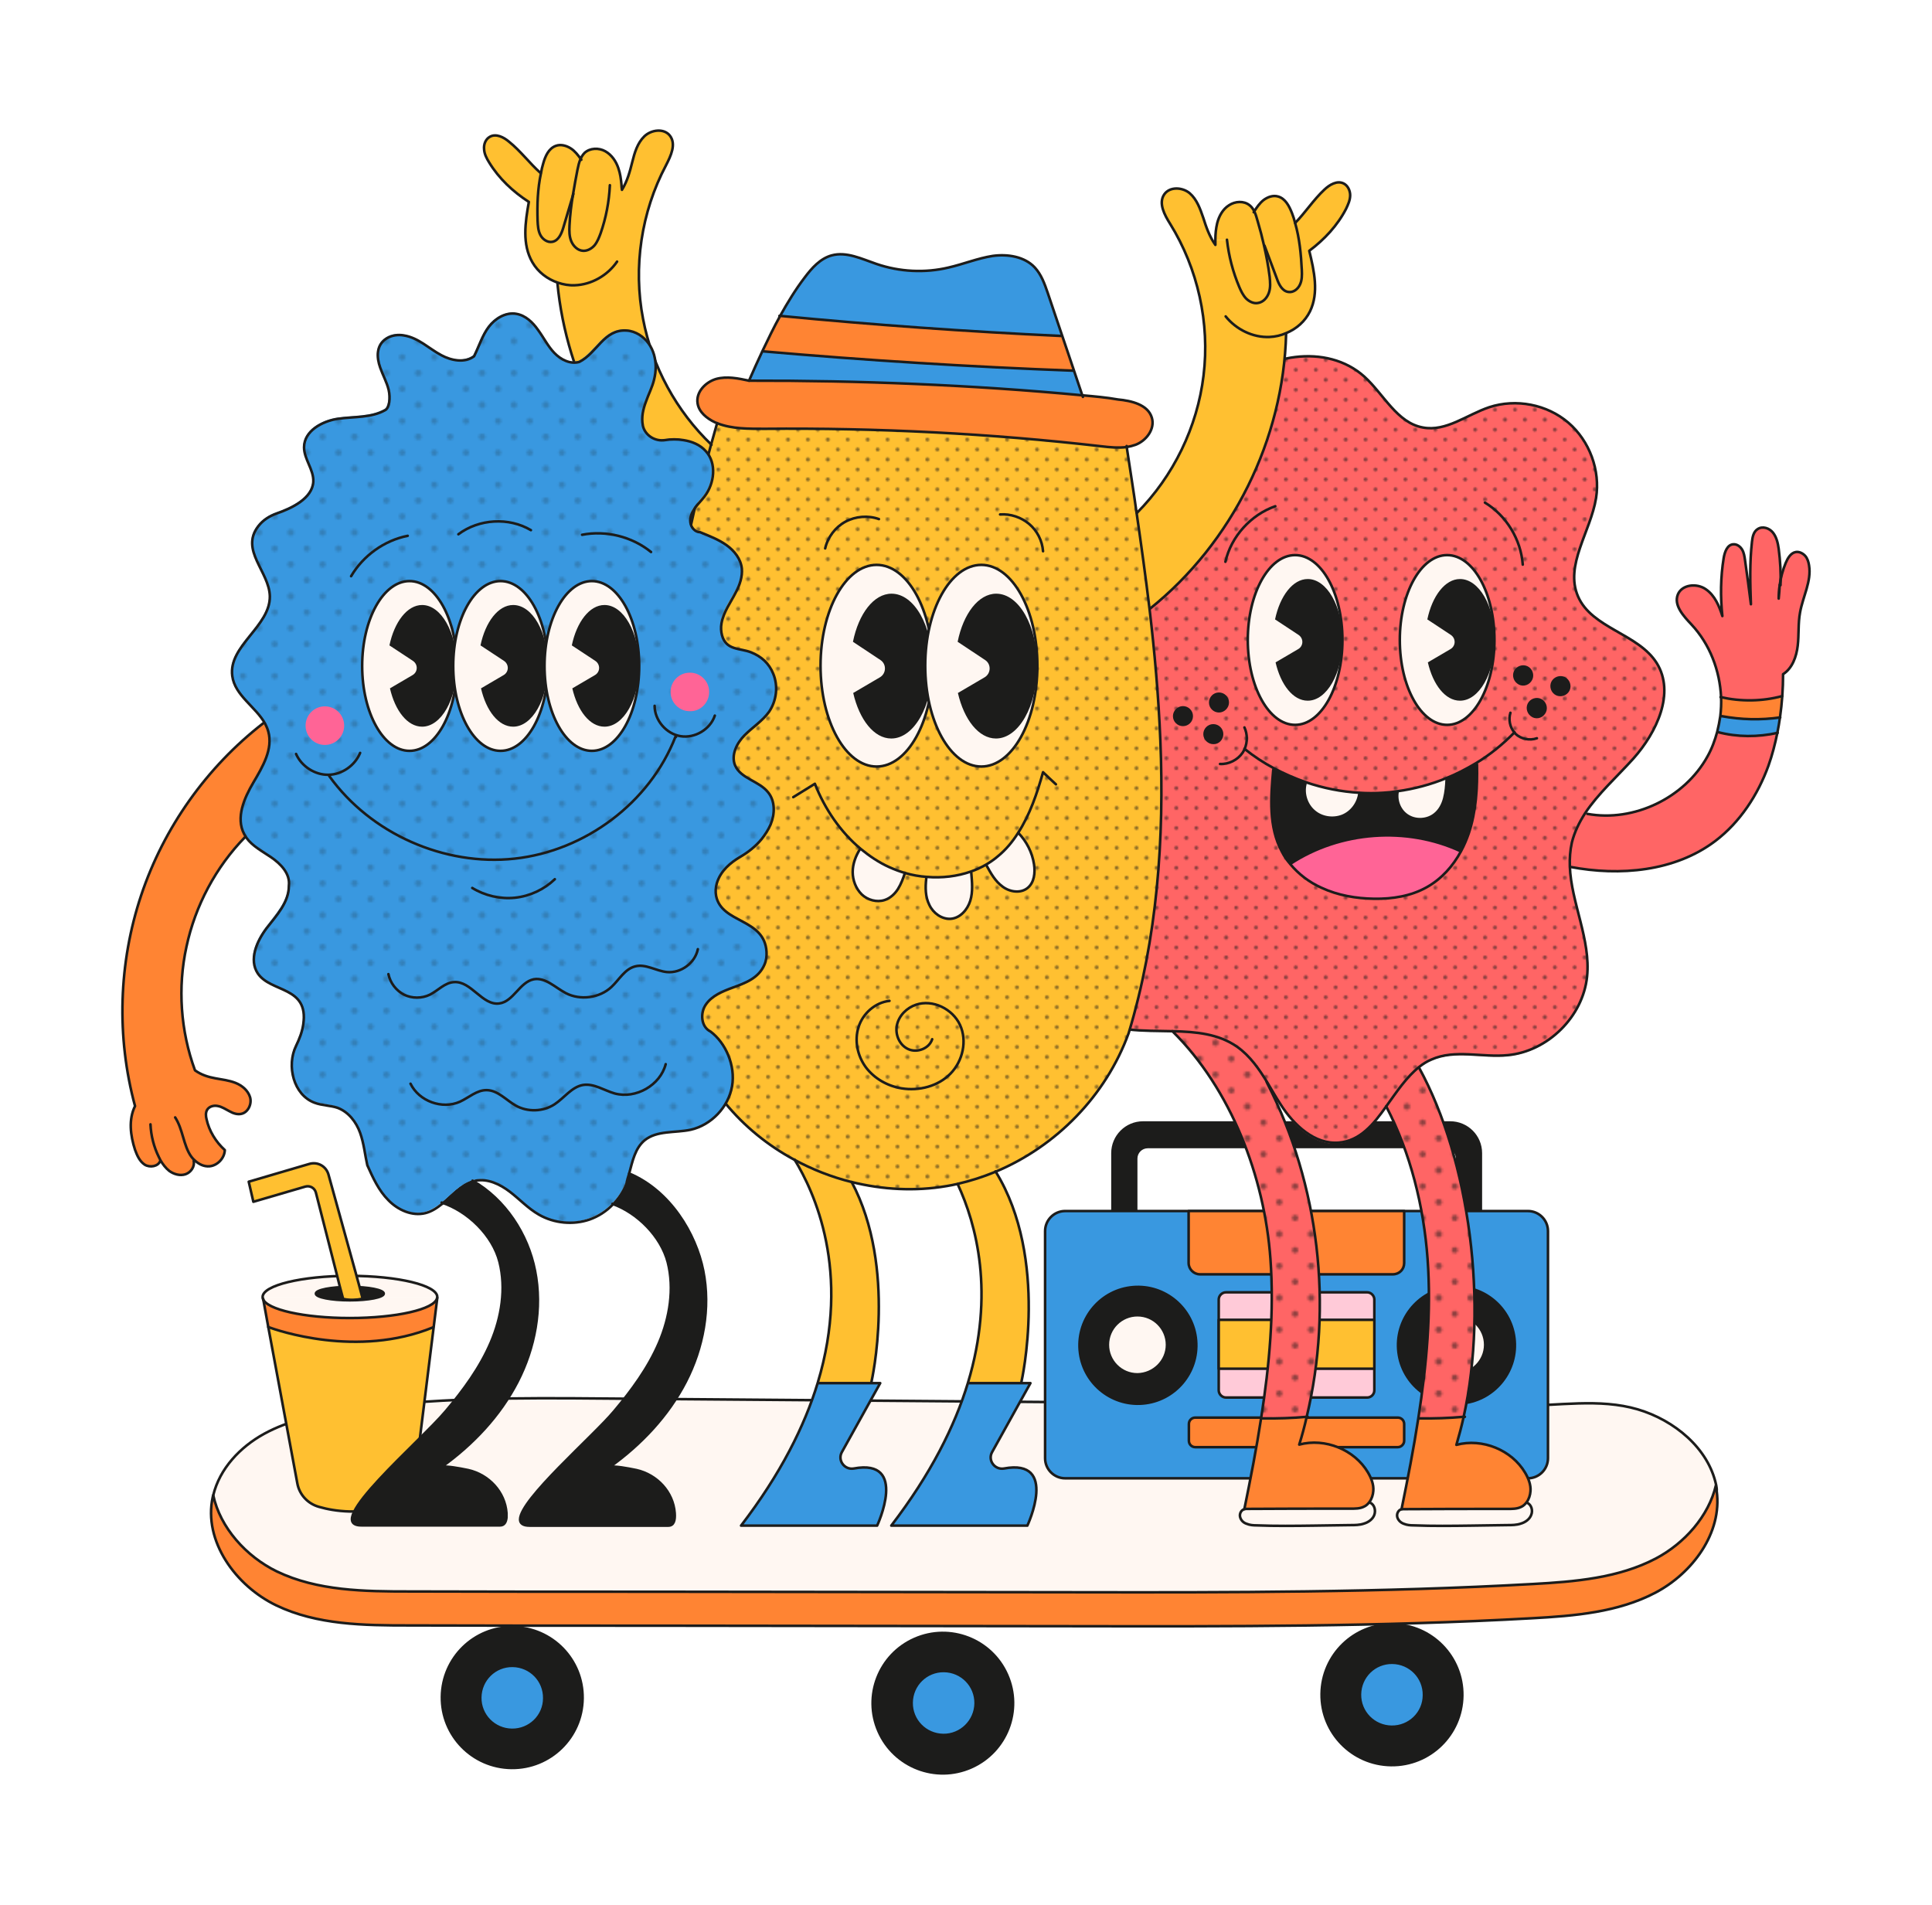 <?xml version="1.0" encoding="utf-8"?>
<!-- Generator: Adobe Illustrator 25.0.0, SVG Export Plug-In . SVG Version: 6.00 Build 0)  -->
<svg version="1.1" id="Capa_1" xmlns="http://www.w3.org/2000/svg" xmlns:xlink="http://www.w3.org/1999/xlink" x="0px" y="0px"
	 viewBox="0 0 751.1 740.7" style="enable-background:new 0 0 751.1 740.7;" xml:space="preserve">
<style type="text/css">
	.st0{fill:none;}
	.st1{fill:#1C1C1B;}
	.st2{fill:#FF8433;}
	.st3{fill:#FFF7F2;}
	.st4{fill:none;stroke:#1C1C1B;stroke-linecap:round;stroke-linejoin:round;stroke-miterlimit:10;}
	.st5{fill:#3998E0;stroke:#1C1C1B;stroke-linecap:round;stroke-linejoin:round;stroke-miterlimit:10;}
	.st6{fill:#FFF7F2;stroke:#1C1C1B;stroke-linecap:round;stroke-linejoin:round;stroke-miterlimit:10;}
	.st7{fill:#FFCAD8;stroke:#1C1C1B;stroke-linecap:round;stroke-linejoin:round;stroke-miterlimit:10;}
	.st8{fill:#FFC031;stroke:#1C1C1B;stroke-linecap:round;stroke-linejoin:round;stroke-miterlimit:10;}
	.st9{fill:#FF8433;stroke:#1C1C1B;stroke-linecap:round;stroke-linejoin:round;stroke-miterlimit:10;}
	.st10{fill:#FFC031;}
	.st11{fill:#1C1C1B;stroke:#1C1C1B;stroke-linecap:round;stroke-linejoin:round;stroke-miterlimit:10;}
	.st12{fill:#FF6565;}
	.st13{opacity:0.5;fill:url(#SVGID_1_);}
	.st14{opacity:0.5;fill:url(#SVGID_2_);}
	.st15{fill:#3998E0;}
	.st16{fill:#FF6496;}
	.st17{opacity:0.5;fill:url(#SVGID_3_);}
	.st18{opacity:0.5;fill:url(#SVGID_4_);}
	.st19{opacity:0.2;fill:url(#SVGID_5_);}
</style>
<pattern  y="740.7" width="28.8" height="28.8" patternUnits="userSpaceOnUse" id="Unnamed_Pattern_7" viewBox="1.4 -30.2 28.8 28.8" style="overflow:visible;">
	<g>
		<rect x="1.4" y="-30.2" class="st0" width="28.8" height="28.8"/>
		<g>
			<path class="st1" d="M30.2,0c0.8,0,1.4-0.6,1.4-1.4c0-0.8-0.6-1.4-1.4-1.4c-0.8,0-1.4,0.6-1.4,1.4C28.8-0.6,29.4,0,30.2,0z"/>
			<path class="st1" d="M15.8,0c0.8,0,1.4-0.6,1.4-1.4c0-0.8-0.6-1.4-1.4-1.4c-0.8,0-1.4,0.6-1.4,1.4C14.4-0.6,15,0,15.8,0z"/>
			<path class="st1" d="M30.2-14.4c0.8,0,1.4-0.6,1.4-1.4c0-0.8-0.6-1.4-1.4-1.4c-0.8,0-1.4,0.6-1.4,1.4
				C28.8-15,29.4-14.4,30.2-14.4z"/>
			<path class="st1" d="M15.8-14.4c0.8,0,1.4-0.6,1.4-1.4c0-0.8-0.6-1.4-1.4-1.4c-0.8,0-1.4,0.6-1.4,1.4C14.4-15,15-14.4,15.8-14.4z
				"/>
			<path class="st1" d="M8.6-7.2c0.8,0,1.4-0.6,1.4-1.4c0-0.8-0.6-1.4-1.4-1.4c-0.8,0-1.4,0.6-1.4,1.4C7.2-7.8,7.8-7.2,8.6-7.2z"/>
			<path class="st1" d="M23-7.2c0.8,0,1.4-0.6,1.4-1.4c0-0.8-0.6-1.4-1.4-1.4c-0.8,0-1.4,0.6-1.4,1.4C21.6-7.8,22.2-7.2,23-7.2z"/>
			<path class="st1" d="M8.6-21.6c0.8,0,1.4-0.6,1.4-1.4c0-0.8-0.6-1.4-1.4-1.4c-0.8,0-1.4,0.6-1.4,1.4C7.2-22.2,7.8-21.6,8.6-21.6z
				"/>
			<path class="st1" d="M23-21.6c0.8,0,1.4-0.6,1.4-1.4c0-0.8-0.6-1.4-1.4-1.4c-0.8,0-1.4,0.6-1.4,1.4C21.6-22.2,22.2-21.6,23-21.6z
				"/>
		</g>
		<g>
			<path class="st1" d="M1.4,0c0.8,0,1.4-0.6,1.4-1.4c0-0.8-0.6-1.4-1.4-1.4C0.6-2.9,0-2.2,0-1.4C0-0.6,0.6,0,1.4,0z"/>
			<path class="st1" d="M1.4-14.4c0.8,0,1.4-0.6,1.4-1.4c0-0.8-0.6-1.4-1.4-1.4c-0.8,0-1.4,0.6-1.4,1.4C0-15,0.6-14.4,1.4-14.4z"/>
		</g>
		<g>
			<path class="st1" d="M30.2-28.8c0.8,0,1.4-0.6,1.4-1.4c0-0.8-0.6-1.4-1.4-1.4c-0.8,0-1.4,0.6-1.4,1.4
				C28.8-29.4,29.4-28.8,30.2-28.8z"/>
			<path class="st1" d="M15.8-28.8c0.8,0,1.4-0.6,1.4-1.4c0-0.8-0.6-1.4-1.4-1.4c-0.8,0-1.4,0.6-1.4,1.4
				C14.4-29.4,15-28.8,15.8-28.8z"/>
		</g>
		<g>
			<path class="st1" d="M1.4-28.8c0.8,0,1.4-0.6,1.4-1.4c0-0.8-0.6-1.4-1.4-1.4C0.6-31.7,0-31,0-30.2C0-29.4,0.6-28.8,1.4-28.8z"/>
		</g>
	</g>
</pattern>
<g>
	<g>
		<g id="XMLID_12_">
			<g>
				<path class="st2" d="M643.8,605.9c11.2-5.9,20.6-16.5,23.4-28.5c0.2,0.7,0.3,1.4,0.4,2.2c2.2,16.3-9.4,31.9-23.9,39.5
					c-14.5,7.6-31.4,9-47.8,9.9c-58.7,3.3-117.5,3.2-176.3,3.1L253.3,632c-31.4-0.1-62.7-0.1-94.1-0.1c-17.6,0-35.8-0.2-51.6-7.8
					C91.7,616.5,79,599.1,82.8,582c0-0.2,0.1-0.4,0.2-0.7c2.7,12.6,12.8,23.8,24.7,29.6c15.8,7.6,34.1,7.8,51.6,7.8
					c31.4,0.1,62.7,0.1,94.1,0.1l166.3,0.2c58.8,0.1,117.6,0.1,176.3-3.2C612.3,614.9,629.3,613.6,643.8,605.9z"/>
				<path class="st3" d="M667.2,577.4c-2.8,12-12.2,22.7-23.4,28.5c-14.5,7.7-31.4,9-47.8,9.9c-58.7,3.3-117.5,3.3-176.3,3.2
					l-166.3-0.2c-31.4,0-62.8-0.1-94.1-0.1c-17.6,0-35.8-0.2-51.6-7.8c-12-5.7-22.1-17-24.7-29.6c2.5-10.3,10.5-18.7,19.8-23.9
					c9.5-5.2,20.4-7.5,31.1-9.1c33.7-5.2,68-4.9,102.1-4.6c118.1,0.9,236.1,1.9,354.2,2.8c15.7,0.1,31.6-3,46.6,1.4
					C650.9,552.1,664.2,563,667.2,577.4z"/>
			</g>
			<g>
				<path class="st4" d="M667.2,577.4c-3-14.4-16.3-25.3-30.5-29.5c-15-4.4-30.9-1.3-46.6-1.4c-118-0.9-236.1-1.9-354.2-2.8
					c-34.1-0.3-68.4-0.5-102.1,4.6c-10.7,1.6-21.6,3.9-31.1,9.1c-9.3,5.1-17.3,13.5-19.8,23.9c-0.1,0.2-0.1,0.4-0.2,0.7
					c-3.7,17.1,8.9,34.5,24.7,42.1c15.8,7.6,34.1,7.8,51.6,7.8c31.4,0.1,62.7,0.1,94.1,0.1l166.3,0.2c58.8,0.1,117.6,0.2,176.3-3.1
					c16.4-0.9,33.3-2.3,47.8-9.9c14.5-7.6,26.1-23.3,23.9-39.5C667.5,578.8,667.3,578.1,667.2,577.4z"/>
				<path class="st4" d="M82.9,581.3c2.7,12.6,12.8,23.8,24.7,29.6c15.8,7.6,34.1,7.8,51.6,7.8c31.4,0.1,62.7,0.1,94.1,0.1
					l166.3,0.2c58.8,0.1,117.6,0.1,176.3-3.2c16.4-0.9,33.3-2.3,47.8-9.9c11.2-5.9,20.6-16.5,23.4-28.5"/>
			</g>
		</g>
		<g>
			<g>
				<path class="st1" d="M227,660.3c0.2-15.4-12.1-28-27.5-28.2c-15.4-0.2-28,12.1-28.2,27.5c-0.2,15.4,12.1,28,27.5,28.2
					C214.2,688,226.8,675.7,227,660.3z"/>
				<path class="st5" d="M211.6,660.2c0.1-6.9-5.4-12.5-12.3-12.6c-6.9-0.1-12.5,5.4-12.6,12.3c-0.1,6.9,5.4,12.5,12.3,12.6
					C205.9,672.6,211.6,667.1,211.6,660.2z"/>
			</g>
			<g>
				
					<ellipse transform="matrix(0.915 -0.403 0.403 0.915 -235.856 204.207)" class="st1" cx="366.8" cy="662" rx="27.8" ry="27.8"/>
				<path class="st5" d="M379.3,662.2c0.1-6.9-5.4-12.5-12.3-12.6c-6.9-0.1-12.5,5.4-12.6,12.3c-0.1,6.9,5.4,12.5,12.3,12.6
					C373.6,674.6,379.2,669,379.3,662.2z"/>
			</g>
			<g>
				<path class="st1" d="M569,659.2c0.2-15.4-12.1-28-27.5-28.2c-15.4-0.2-28,12.1-28.2,27.5c-0.2,15.4,12.1,28,27.5,28.2
					C556.2,686.9,568.8,674.6,569,659.2z"/>
				<path class="st5" d="M553.6,659c0.1-6.9-5.4-12.5-12.3-12.6c-6.9-0.1-12.5,5.4-12.6,12.3c-0.1,6.9,5.4,12.5,12.3,12.6
					C547.9,671.4,553.6,665.9,553.6,659z"/>
			</g>
		</g>
	</g>
	<g>
		<path class="st5" d="M594,574.7H414.1c-4.3,0-7.8-3.5-7.8-7.8v-88.3c0-4.3,3.5-7.8,7.8-7.8H594c4.3,0,7.8,3.5,7.8,7.8v88.3
			C601.8,571.2,598.3,574.7,594,574.7z"/>
		<g>
			<g>
				
					<ellipse transform="matrix(0.997 -8.233940e-02 8.233940e-02 0.997 -41.542 38.186)" class="st1" cx="442.2" cy="522.8" rx="23.2" ry="23.2"/>
				<path class="st6" d="M453.7,522.8c0-6.3-5.1-11.5-11.5-11.5c-6.3,0-11.5,5.1-11.5,11.5c0,6.3,5.1,11.5,11.5,11.5
					C448.5,534.2,453.7,529.1,453.7,522.8z"/>
			</g>
			<g>
				
					<ellipse transform="matrix(0.993 -0.122 0.122 0.993 -59.495 72.867)" class="st1" cx="565.9" cy="522.8" rx="23.2" ry="23.2"/>
				<path class="st6" d="M577.4,522.8c0-6.3-5.1-11.5-11.5-11.5c-6.3,0-11.5,5.1-11.5,11.5c0,6.3,5.1,11.5,11.5,11.5
					C572.2,534.2,577.4,529.1,577.4,522.8z"/>
			</g>
		</g>
		<g>
			<path class="st7" d="M531.5,543.3h-54.9c-1.5,0-2.8-1.3-2.8-2.8v-35.3c0-1.5,1.3-2.8,2.8-2.8h54.9c1.5,0,2.8,1.3,2.8,2.8v35.3
				C534.3,542.1,533,543.3,531.5,543.3z"/>
			<rect x="473.8" y="513.1" class="st8" width="60.5" height="19"/>
			<path class="st9" d="M543.4,562.6h-78.7c-1.4,0-2.5-1.1-2.5-2.5v-6.5c0-1.4,1.1-2.5,2.5-2.5h78.7c1.4,0,2.5,1.1,2.5,2.5v6.5
				C545.9,561.4,544.8,562.6,543.4,562.6z"/>
			<path class="st9" d="M541.5,495.4h-75c-2.4,0-4.4-2-4.4-4.4v-20.2h83.8v20.2C545.9,493.5,544,495.4,541.5,495.4z"/>
		</g>
		<path class="st1" d="M442.2,470.6v-20.2c0-2.2,1.8-4,4-4h115.8c2.2,0,4,1.8,4,4v20.3l10.2-0.1v-22.3c0-6.9-5.6-12.4-12.4-12.4
			H444.4c-6.9,0-12.4,5.6-12.4,12.4v22.3L442.2,470.6z"/>
	</g>
	<g>
		<g id="XMLID_6_">
			<g>
				<path class="st3" d="M169.9,504.7l0.1-0.5C170,504.4,170,504.5,169.9,504.7z"/>
				<path class="st2" d="M169.9,504.7l-1.4,11.3l-0.1,0c-29.5,12.2-60.9,1.1-64.1-0.1l-2-11c1.4,4.2,16,7.5,33.8,7.5
					C154.1,512.4,168.9,509,169.9,504.7z"/>
				<path class="st10" d="M168.5,515.9l-7.4,59.7c-0.6,4.8-4,8.6-8.7,9.9c-12.5,3.4-22.3,2.1-28.5,0.3c-4.3-1.2-7.5-4.8-8.4-9.1
					l-11.3-60.8c3.2,1.2,34.6,12.2,64.1,0.1L168.5,515.9z"/>
				<path class="st3" d="M102.1,504.2H170l-0.1,0.5c-1,4.3-15.8,7.7-33.9,7.7c-17.8,0-32.4-3.3-33.8-7.5L102.1,504.2z"/>
				<path class="st3" d="M102.3,504.9c-0.1-0.2-0.1-0.5-0.1-0.7L102.3,504.9z"/>
				<path class="st3" d="M102.1,504.2c0-4.5,15.2-8.2,33.9-8.2c18.8,0,33.9,3.7,33.9,8.2H102.1z"/>
			</g>
			<g>
				<path class="st4" d="M102.3,504.9l2,11l11.3,60.8c0.8,4.4,4.1,7.9,8.4,9.1c6.2,1.8,16,3.1,28.5-0.3c4.6-1.3,8.1-5.1,8.7-9.9
					l7.4-59.7l1.4-11.3"/>
				<path class="st4" d="M104.3,515.9c3.2,1.2,34.6,12.2,64.1,0.1"/>
				<path class="st4" d="M170,504.2c0,0.2,0,0.3-0.1,0.5c-1,4.3-15.8,7.7-33.9,7.7c-17.8,0-32.4-3.3-33.8-7.5
					c-0.1-0.2-0.1-0.5-0.1-0.7c0-4.5,15.2-8.2,33.9-8.2C154.8,496,170,499.7,170,504.2z"/>
			</g>
		</g>
		<ellipse class="st11" cx="136" cy="502.9" rx="13.2" ry="2.6"/>
		<path class="st8" d="M141,504.9l-1.3-4.9l-1.2-4.4l-10.8-39c-0.9-3.2-4.2-5.1-7.5-4.1l-23.5,6.9l1.8,7.8l20.2-5.9
			c1.8-0.5,3.6,0.5,4.1,2.3l8.2,32.1l1.1,4.4l1.3,4.9l0.2,0C135.9,505.5,138.5,505.4,141,504.9L141,504.9z"/>
	</g>
	<g>
		<g id="XMLID_4_">
			<g>
				<path class="st3" d="M534.3,588.9c-0.7,1.7-2.3,2.9-4,3.4c-1.7,0.6-3.6,0.6-5.4,0.6c-4.6,0.1-9.3,0.2-14,0.2
					c-7.5,0.1-14.9,0.2-22.4-0.1c-1.3-0.1-2.6-0.1-3.8-0.6c-1.2-0.5-2.3-1.5-2.6-2.7c-0.3-1.3,0.5-2.8,1.8-3h0c0,0,0,0.1,0,0.1
					c13.8,0,27.6-0.1,41.4-0.1c1.7,0,3.4,0,4.9-0.7c0.9-0.4,1.7-1.1,2.3-1.9l0.2,0.1C534.3,584.9,534.9,587.2,534.3,588.9z"/>
				<path class="st3" d="M545,586.8c13.8,0,27.6-0.1,41.4-0.1c1.7,0,3.4,0,4.9-0.7c0.9-0.4,1.7-1.1,2.3-1.9l0.2,0.1
					c1.6,0.8,2.2,3,1.6,4.7c-0.7,1.7-2.3,2.9-4,3.4c-1.7,0.6-3.6,0.6-5.4,0.6c-4.6,0.1-9.3,0.2-13.9,0.2c-7.5,0.1-15,0.2-22.4-0.1
					c-1.3-0.1-2.6-0.1-3.8-0.6c-1.2-0.5-2.3-1.5-2.6-2.7C542.9,588.4,543.7,586.9,545,586.8L545,586.8
					C545,586.7,545,586.7,545,586.8z"/>
				<path class="st2" d="M592.9,572.5c1.3,2.2,2.3,4.7,2.1,7.2c-0.1,1.5-0.6,3.1-1.5,4.3c-0.6,0.8-1.3,1.5-2.3,1.9
					c-1.5,0.7-3.3,0.7-4.9,0.7c-13.8,0-27.6,0-41.4,0.1c0,0,0-0.1,0-0.1c2.4-11.8,4.7-23.5,6.5-35.3l0.1,0
					c5.8,0.1,11.6-0.1,17.4-0.6c-0.8,3.7-1.8,7.3-2.8,10.8C576.4,559,587.7,563.6,592.9,572.5z"/>
				<path class="st2" d="M531.9,572.5c1.3,2.2,2.3,4.7,2.1,7.2c-0.1,1.5-0.6,3.1-1.5,4.3c-0.6,0.8-1.3,1.5-2.3,1.9
					c-1.5,0.7-3.2,0.7-4.9,0.7c-13.8,0-27.6,0-41.4,0.1c0,0,0-0.1,0-0.1c2.4-11.8,4.7-23.5,6.5-35.3l0.1,0
					c5.9,0.1,11.7-0.1,17.5-0.6c-0.8,3.6-1.8,7.3-2.9,10.8C515.3,559,526.7,563.6,531.9,572.5z"/>
				<path class="st12" d="M492.7,421.2c20.2,39.4,25.6,86.5,15.3,129.6c-5.8,0.5-11.7,0.7-17.5,0.6l-0.1,0
					c3.2-20.6,5.1-41.1,3.6-61.8c-2.3-31.9-15.3-66-38.1-88.5c9,0.2,17.7,1,24.9,6C486,410.6,489.5,415.8,492.7,421.2z"/>
				<path class="st12" d="M551.7,415.1c19.7,36,27,92,17.3,135.8c-5.8,0.5-11.6,0.7-17.4,0.6l-0.1,0c3.2-20.6,5.1-41.1,3.6-61.8
					c-1.5-20.5-6.6-41.2-16.1-59.4C542.9,424.8,546.7,419,551.7,415.1z"/>
				<pattern  id="SVGID_1_" xlink:href="#Unnamed_Pattern_7" patternTransform="matrix(0.855 0 0 0.855 -1077.051 -1269.239)">
				</pattern>
				<path class="st13" d="M492.7,421.2c20.2,39.4,25.6,86.5,15.3,129.6c-5.8,0.5-11.7,0.7-17.5,0.6l-0.1,0
					c3.2-20.6,5.1-41.1,3.6-61.8c-2.3-31.9-15.3-66-38.1-88.5c9,0.2,17.7,1,24.9,6C486,410.6,489.5,415.8,492.7,421.2z"/>
				<pattern  id="SVGID_2_" xlink:href="#Unnamed_Pattern_7" patternTransform="matrix(0.855 0 0 0.855 -1077.051 -1269.239)">
				</pattern>
				<path class="st14" d="M551.7,415.1c19.7,36,27,92,17.3,135.8c-5.8,0.5-11.6,0.7-17.4,0.6l-0.1,0c3.2-20.6,5.1-41.1,3.6-61.8
					c-1.5-20.5-6.6-41.2-16.1-59.4C542.9,424.8,546.7,419,551.7,415.1z"/>
				<path class="st2" d="M692.9,270.5c-0.2,2.8-0.5,5.6-0.9,8.4c-7.6,1.1-15.3,1-22.8-0.5l-0.6,0c0.3-2.5,0.4-4.9,0.3-7.4
					C676.8,272.8,685.1,272.6,692.9,270.5z"/>
				<path class="st15" d="M691.1,284.8c-7.6,1.8-15.7,1.7-23.3-0.3l-0.3-0.1c0.5-2,0.9-4.1,1.2-6.1l0.6,0c7.5,1.4,15.2,1.6,22.8,0.5
					C691.8,280.9,691.5,282.9,691.1,284.8z"/>
				<path class="st12" d="M669.9,216.9c0.4-2.4,1.4-5.3,3.8-5.4c1.4-0.1,2.7,0.9,3.4,2.1c0.7,1.2,0.9,2.6,1.1,4
					c0.8,5.7,1.6,11.5,2.3,17.2c-0.3-8.1-0.5-16.2,0.4-24.2c0.2-1.9,0.6-4,2.2-5c1.9-1.3,4.6-0.4,6,1.4c1.4,1.8,1.9,4.1,2.2,6.3
					c0.6,4.7,0.9,9.4,0.7,14.1c-0.3,1.8-0.4,3.5-0.4,5.3c0.2-1.8,0.3-3.5,0.4-5.3c0.4-2.9,1.2-5.8,2.3-8.5c0.8-1.9,2-4,4-4.3
					c1.3-0.2,2.7,0.5,3.6,1.5c0.9,1,1.3,2.4,1.5,3.7c1,6.2-2.4,12.1-3.5,18.3c-0.8,4.3-0.4,8.7-0.9,12.9c-0.5,4.3-2.1,8.8-5.7,11.1
					c0,2.8-0.1,5.6-0.3,8.4c-7.8,2.1-16.1,2.3-24,0.4c-0.5-10.4-4.4-20.6-11.5-28.2c-3.1-3.3-7-7.5-5.3-11.7c1.6-3.9,7.4-4.5,10.9-2
					c3.5,2.4,5.2,6.6,6.4,10.4C668.6,231.9,668.7,224.4,669.9,216.9z"/>
				<path class="st12" d="M610.5,337h-0.2c-0.1-3.1,0.1-6.2,0.8-9.3c1-4.2,2.8-7.9,5.1-11.5l0.9,0.2c18.1,3.3,37.8-6.2,46.7-22.3
					c1.7-3,2.9-6.3,3.8-9.6l0.3,0.1c7.6,2,15.6,2,23.3,0.3c-0.9,4.4-2,8.7-3.5,12.9c-4.1,11.3-11,21.9-20.6,29.2
					C651.2,338.7,629.8,340.7,610.5,337z"/>
				<path class="st1" d="M543.3,308c-0.6,3.6,1.1,7.5,4.3,9.3c3.1,1.8,7.4,1.5,10.2-0.8c1.9-1.5,3.1-3.8,3.7-6.2
					c0.6-2.4,0.8-4.8,0.9-7.3l-0.2-0.5c4-1.6,7.8-3.6,11.5-5.8l0.3,0.6c0.2,9.1-0.3,18.2-3.2,26.8c-0.8,2.4-1.8,4.7-3,6.9l-0.1-0.1
					c-20.9-9.7-46.8-7.8-66.1,4.9l-0.2,0.1c-1.3-1.5-2.4-3.2-3.3-4.9c-5.1-9.5-4.2-21-3.3-31.7l0.3-0.6c4,2.1,8.1,3.9,12.4,5.4
					l-0.2,0.6c-1,3.8,0.4,8.1,3.3,10.6c2.9,2.6,7.3,3.3,11,1.9c3.6-1.4,6.3-5,6.7-8.9l0-0.2c3,0.2,6.1,0.2,9.1,0
					c1.9-0.1,3.8-0.3,5.7-0.6L543.3,308z"/>
				<path class="st16" d="M501.7,335.8c19.3-12.7,45.2-14.6,66.1-4.9l0.1,0.1c-3.1,5.8-7.6,10.8-13.3,14c-6.1,3.4-13.3,4.5-20.4,4.5
					c-7.1-0.1-14.2-1.3-20.6-4.3c-4.6-2.2-8.9-5.3-12.1-9.2L501.7,335.8z"/>
				<path class="st3" d="M507.7,304.1c6.7,2.3,13.8,3.7,20.8,4.1l0,0.2c-0.4,3.9-3.1,7.4-6.7,8.9c-3.6,1.4-8,0.7-11-1.9
					c-2.9-2.6-4.3-6.9-3.3-10.6L507.7,304.1z"/>
				<path class="st3" d="M562.2,302.5l0.2,0.5c-0.1,2.5-0.3,4.9-0.9,7.3c-0.7,2.4-1.8,4.7-3.7,6.2c-2.8,2.3-7.1,2.7-10.2,0.8
					c-3.1-1.8-4.9-5.7-4.3-9.3l0-0.4C549.8,306.7,556.2,305,562.2,302.5z"/>
				<path class="st12" d="M492.7,421.2c-3.3-5.4-6.8-10.6-11.9-14.1c-7.2-5-15.9-5.8-24.9-6c-11.6-0.3-23.7,0.4-33.1-5.9
					c-13.5-9-15.2-30-6.1-43.4c8.2-12.1,23.8-21.2,23.1-35.8c-0.6-14.3-16.5-22.2-25.1-33.7c-6.3-8.4-8.7-19.7-6.4-30
					c2.3-10.3,9.2-19.5,18.5-24.4c6-3.2,12.7-4.7,19-7.3c6.2-2.6,12.4-6.8,14.7-13.2c7.1-19.2,3.3-41.4,16.9-55.6
					c13.6-14.1,38.3-18.3,52.9-5.2c7.7,6.9,12.8,17.9,22.8,19.8c9,1.6,17.1-5.1,25.8-7.9c10.3-3.4,22.4-1.1,30.7,6
					c8.3,7.1,12.5,18.6,10.8,29.3c-2.1,13.1-12.3,26.1-7,38.3c5.4,12.4,23.4,14.3,30.6,25.9c7.2,11.6,0,26.9-9.1,37.1
					c-6.3,7-13.7,13.6-18.8,21.3c-2.3,3.5-4.1,7.3-5.1,11.5c-0.7,3.1-0.9,6.2-0.8,9.3c0.6,14.2,8.2,28.5,6.7,42.9
					c-1.6,15.6-15.2,29-30.8,30.5c-10,1-20.6-2.4-29.7,1.7c-1.7,0.8-3.3,1.8-4.8,2.9c-5,3.9-8.8,9.7-12.7,15.2
					c-5.1,7.1-10.3,13.4-18.5,14.2c-9.5,0.8-17.5-6.8-22.6-14.8C496.1,426.9,494.4,424,492.7,421.2z M495.3,298.7l-0.3,0.6
					c-1,10.7-1.8,22.2,3.3,31.7c0.9,1.8,2,3.4,3.3,4.9c3.2,3.9,7.4,7.1,12.1,9.2c6.4,3,13.5,4.2,20.6,4.3c7,0.1,14.2-1,20.4-4.5
					c5.7-3.2,10.2-8.2,13.3-14c1.2-2.2,2.2-4.6,3-6.9c2.9-8.6,3.4-17.8,3.2-26.8l-0.3-0.6c-3.7,2.3-7.5,4.2-11.5,5.8
					c-6.1,2.5-12.5,4.2-19,5.1c-1.9,0.3-3.8,0.5-5.7,0.6c-3,0.2-6.1,0.2-9.1,0c-7.1-0.4-14.1-1.8-20.8-4.1
					C503.4,302.7,499.2,300.9,495.3,298.7z"/>
				<pattern  id="SVGID_3_" xlink:href="#Unnamed_Pattern_7" patternTransform="matrix(0.534 0 0 0.534 -3611.556 -4010.921)">
				</pattern>
				<path class="st17" d="M492.7,421.2c-3.3-5.4-6.8-10.6-11.9-14.1c-7.2-5-15.9-5.8-24.9-6c-11.6-0.3-23.7,0.4-33.1-5.9
					c-13.5-9-15.2-30-6.1-43.4c8.2-12.1,23.8-21.2,23.1-35.8c-0.6-14.3-16.5-22.2-25.1-33.7c-6.3-8.4-8.7-19.7-6.4-30
					c2.3-10.3,9.2-19.5,18.5-24.4c6-3.2,12.7-4.7,19-7.3c6.2-2.6,12.4-6.8,14.7-13.2c7.1-19.2,3.3-41.4,16.9-55.6
					c13.6-14.1,38.3-18.3,52.9-5.2c7.7,6.9,12.8,17.9,22.8,19.8c9,1.6,17.1-5.1,25.8-7.9c10.3-3.4,22.4-1.1,30.7,6
					c8.3,7.1,12.5,18.6,10.8,29.3c-2.1,13.1-12.3,26.1-7,38.3c5.4,12.4,23.4,14.3,30.6,25.9c7.2,11.6,0,26.9-9.1,37.1
					c-6.3,7-13.7,13.6-18.8,21.3c-2.3,3.5-4.1,7.3-5.1,11.5c-0.7,3.1-0.9,6.2-0.8,9.3c0.6,14.2,8.2,28.5,6.7,42.9
					c-1.6,15.6-15.2,29-30.8,30.5c-10,1-20.6-2.4-29.7,1.7c-1.7,0.8-3.3,1.8-4.8,2.9c-5,3.9-8.8,9.7-12.7,15.2
					c-5.1,7.1-10.3,13.4-18.5,14.2c-9.5,0.8-17.5-6.8-22.6-14.8C496.1,426.9,494.4,424,492.7,421.2z M495.3,298.7l-0.3,0.6
					c-1,10.7-1.8,22.2,3.3,31.7c0.9,1.8,2,3.4,3.3,4.9c3.2,3.9,7.4,7.1,12.1,9.2c6.4,3,13.5,4.2,20.6,4.3c7,0.1,14.2-1,20.4-4.5
					c5.7-3.2,10.2-8.2,13.3-14c1.2-2.2,2.2-4.6,3-6.9c2.9-8.6,3.4-17.8,3.2-26.8l-0.3-0.6c-3.7,2.3-7.5,4.2-11.5,5.8
					c-6.1,2.5-12.5,4.2-19,5.1c-1.9,0.3-3.8,0.5-5.7,0.6c-3,0.2-6.1,0.2-9.1,0c-7.1-0.4-14.1-1.8-20.8-4.1
					C503.4,302.7,499.2,300.9,495.3,298.7z"/>
			</g>
			<g>
				<path class="st4" d="M483.8,291.1c3.6,2.9,7.4,5.4,11.5,7.6c4,2.1,8.1,3.9,12.4,5.4c6.7,2.3,13.8,3.7,20.8,4.1
					c3,0.2,6.1,0.2,9.1,0c1.9-0.1,3.8-0.3,5.7-0.6c6.5-0.9,12.9-2.6,19-5.1c4-1.6,7.8-3.6,11.5-5.8c5.5-3.3,10.5-7.4,15-12"/>
				<path class="st4" d="M495,299.3c-1,10.7-1.8,22.2,3.3,31.7c0.9,1.8,2,3.4,3.3,4.9c3.2,3.9,7.4,7.1,12.1,9.2
					c6.4,3,13.5,4.2,20.6,4.3c7,0.1,14.2-1,20.4-4.5c5.7-3.2,10.2-8.2,13.3-14c1.2-2.2,2.2-4.6,3-6.9c2.9-8.6,3.4-17.8,3.2-26.8"/>
				<path class="st4" d="M501.7,335.8c19.3-12.7,45.2-14.6,66.1-4.9"/>
				<path class="st4" d="M507.5,304.7c-1,3.8,0.4,8.1,3.3,10.6c2.9,2.6,7.3,3.3,11,1.9c3.6-1.4,6.3-5,6.7-8.9"/>
				<path class="st4" d="M543.3,308c-0.6,3.6,1.1,7.5,4.3,9.3c3.1,1.8,7.4,1.5,10.2-0.8c1.9-1.5,3.1-3.8,3.7-6.2
					c0.6-2.4,0.8-4.8,0.9-7.3"/>
				<path class="st4" d="M587.2,277.1c-0.8,2.6-0.2,5.6,1.5,7.6c0.2,0.2,0.3,0.4,0.5,0.6c2.1,2,5.5,2.7,8.3,1.7"/>
				<path class="st4" d="M483.8,282.8c1.2,2.6,1.2,5.7,0.1,8.3c-0.2,0.5-0.5,1-0.8,1.5c-1.9,2.8-5.4,4.6-8.8,4.4"/>
				<path class="st4" d="M616.2,316.2c5.1-7.7,12.5-14.3,18.8-21.3c9.1-10.2,16.3-25.5,9.1-37.1c-7.2-11.5-25.2-13.5-30.6-25.9
					c-5.3-12.2,4.9-25.2,7-38.3c1.7-10.7-2.5-22.2-10.8-29.3c-8.3-7.1-20.3-9.4-30.7-6c-8.7,2.9-16.8,9.6-25.8,7.9
					c-10.1-1.8-15.2-12.9-22.8-19.8c-14.6-13.1-39.3-8.9-52.9,5.2c-13.6,14.1-9.8,36.4-16.9,55.6c-2.3,6.4-8.5,10.5-14.7,13.2
					c-6.3,2.6-13,4.1-19,7.3c-9.3,5-16.3,14.1-18.5,24.4c-2.3,10.3,0.1,21.5,6.4,30c8.6,11.5,24.5,19.4,25.1,33.7
					c0.6,14.6-14.9,23.7-23.1,35.8c-9.1,13.5-7.5,34.5,6.1,43.4c9.4,6.3,21.5,5.6,33.1,5.9c9,0.2,17.7,1,24.9,6
					c5.1,3.6,8.6,8.7,11.9,14.1c1.7,2.8,3.3,5.7,5.1,8.4c5.1,8,13.2,15.6,22.6,14.8c8.3-0.7,13.5-7.1,18.5-14.2
					c3.9-5.4,7.7-11.2,12.7-15.2c1.5-1.2,3.1-2.2,4.8-2.9c9.2-4.1,19.8-0.7,29.7-1.7c15.6-1.5,29.2-15,30.8-30.5
					c1.5-14.4-6.2-28.8-6.7-42.9c-0.1-3.1,0.1-6.2,0.8-9.3C612.1,323.5,613.9,319.8,616.2,316.2z"/>
				<path class="st4" d="M492.4,420.5c0.1,0.2,0.2,0.5,0.3,0.7c20.2,39.4,25.6,86.5,15.3,129.6c-0.8,3.6-1.8,7.3-2.9,10.8
					c10.1-2.7,21.5,2,26.7,10.8c1.3,2.2,2.3,4.7,2.1,7.2c-0.1,1.5-0.6,3.1-1.5,4.3c-0.6,0.8-1.3,1.5-2.3,1.9
					c-1.5,0.7-3.2,0.7-4.9,0.7c-13.8,0-27.6,0-41.4,0.1c0,0,0-0.1,0-0.1c2.4-11.8,4.7-23.5,6.5-35.3c3.2-20.6,5.1-41.1,3.6-61.8
					c-2.3-31.9-15.3-66-38.1-88.5"/>
				<path class="st4" d="M691.9,227.4c0.4-2.9,1.2-5.8,2.3-8.5c0.8-1.9,2-4,4-4.3c1.3-0.2,2.7,0.5,3.6,1.5c0.9,1,1.3,2.4,1.5,3.7
					c1,6.2-2.4,12.1-3.5,18.3c-0.8,4.3-0.4,8.7-0.9,12.9c-0.5,4.3-2.1,8.8-5.7,11.1c0,2.8-0.1,5.6-0.3,8.4c-0.2,2.8-0.5,5.6-0.9,8.4
					c-0.3,2-0.6,4-1,5.9c-0.9,4.4-2,8.7-3.5,12.9c-4.1,11.3-11,21.9-20.6,29.2c-15.7,11.9-37.1,13.8-56.5,10.1"/>
				<path class="st4" d="M691.9,227.4c-0.1,1.8-0.2,3.5-0.4,5.3C691.5,230.9,691.6,229.2,691.9,227.4z"/>
				<path class="st4" d="M617.1,316.4c18.1,3.3,37.8-6.2,46.7-22.3c1.7-3,2.9-6.3,3.8-9.6c0.5-2,0.9-4.1,1.2-6.1
					c0.3-2.5,0.4-4.9,0.3-7.4c-0.5-10.4-4.4-20.6-11.5-28.2c-3.1-3.3-7-7.5-5.3-11.7c1.6-3.9,7.4-4.5,10.9-2
					c3.5,2.4,5.2,6.6,6.4,10.4c-0.8-7.5-0.7-15,0.5-22.5c0.4-2.4,1.4-5.3,3.8-5.4c1.4-0.1,2.7,0.9,3.4,2.1c0.7,1.2,0.9,2.6,1.1,4
					c0.8,5.7,1.6,11.5,2.3,17.2c-0.3-8.1-0.5-16.2,0.4-24.2c0.2-1.9,0.6-4,2.2-5c1.9-1.3,4.6-0.4,6,1.4c1.4,1.8,1.9,4.1,2.2,6.3
					c0.6,4.7,0.9,9.4,0.7,14.1"/>
				<path class="st4" d="M668.9,271c7.9,1.8,16.2,1.7,24-0.4"/>
				<path class="st4" d="M669.3,278.4c7.5,1.4,15.2,1.6,22.8,0.5"/>
				<path class="st4" d="M667.8,284.6c7.6,2,15.6,2,23.3,0.3"/>
				<path class="st4" d="M490.6,551.4c5.9,0.1,11.7-0.1,17.5-0.6c0.1,0,0.2,0,0.3,0"/>
				<path class="st4" d="M483.9,586.7c-1.3,0.2-2.1,1.7-1.8,3c0.3,1.3,1.3,2.3,2.6,2.7c1.2,0.5,2.5,0.6,3.8,0.6
					c7.5,0.3,14.9,0.2,22.4,0.1c4.6-0.1,9.3-0.1,14-0.2c1.8,0,3.7,0,5.4-0.6c1.7-0.5,3.4-1.7,4-3.4c0.6-1.7,0.1-3.9-1.6-4.7"/>
				<path class="st4" d="M551.7,415.1c19.7,36,27,92,17.3,135.8c-0.8,3.7-1.8,7.3-2.8,10.8c10.1-2.7,21.5,2,26.7,10.8
					c1.3,2.2,2.3,4.7,2.1,7.2c-0.1,1.5-0.6,3.1-1.5,4.3c-0.6,0.8-1.3,1.5-2.3,1.9c-1.5,0.7-3.3,0.7-4.9,0.7c-13.8,0-27.6,0-41.4,0.1
					c0,0,0-0.1,0-0.1c2.4-11.8,4.7-23.5,6.5-35.3c3.2-20.6,5.1-41.1,3.6-61.8c-1.5-20.5-6.6-41.2-16.1-59.4"/>
				<path class="st4" d="M551.6,551.4c5.8,0.1,11.6-0.1,17.4-0.6c0.2,0,0.3,0,0.5,0"/>
				<path class="st4" d="M545,586.7c-1.3,0.2-2.1,1.7-1.8,3c0.3,1.3,1.4,2.3,2.6,2.7c1.2,0.5,2.5,0.6,3.8,0.6
					c7.5,0.3,14.9,0.2,22.4,0.1c4.6-0.1,9.3-0.1,13.9-0.2c1.8,0,3.7,0,5.4-0.6c1.7-0.5,3.4-1.7,4-3.4c0.7-1.7,0.1-3.9-1.6-4.7"/>
			</g>
		</g>
		<g>
			<path class="st4" d="M476.4,218.4c2.2-9.8,9.9-18.3,19.4-21.6"/>
			<path class="st4" d="M577.3,195.4c8.4,5.1,14,14.4,14.7,24.1"/>
			<g>
				<ellipse class="st6" cx="503.5" cy="248.8" rx="18.4" ry="33"/>
				<path class="st1" d="M508.4,225.1c-5.8,0-10.8,6.6-12.7,15.7l9.1,6c2.1,1.4,2,4.4-0.2,5.6l-8.7,5.1c2,8.7,6.8,14.9,12.5,14.9
					c7.4,0,13.5-10.6,13.5-23.7S515.8,225.1,508.4,225.1z"/>
			</g>
			<g>
				<ellipse class="st6" cx="562.6" cy="248.8" rx="18.4" ry="33"/>
				<path class="st1" d="M567.6,225.1c-5.8,0-10.8,6.6-12.7,15.7l9.1,6c2.1,1.4,2,4.4-0.2,5.6l-8.7,5.1c2,8.7,6.8,14.9,12.5,14.9
					c7.4,0,13.5-10.6,13.5-23.7S575,225.1,567.6,225.1z"/>
			</g>
		</g>
		<g>
			<g>
				<path class="st1" d="M463.8,278.4c0-2.2-1.8-3.9-3.9-3.9s-3.9,1.8-3.9,3.9c0,2.2,1.8,3.9,3.9,3.9S463.8,280.6,463.8,278.4z"/>
				<path class="st1" d="M477.8,273.1c0-2.2-1.8-3.9-3.9-3.9c-2.2,0-3.9,1.8-3.9,3.9c0,2.2,1.8,3.9,3.9,3.9
					C476,277,477.8,275.2,477.8,273.1z"/>
				<path class="st1" d="M475.6,285.4c0-2.2-1.8-3.9-3.9-3.9c-2.2,0-3.9,1.8-3.9,3.9s1.8,3.9,3.9,3.9
					C473.8,289.4,475.6,287.6,475.6,285.4z"/>
			</g>
			<g>
				<path class="st1" d="M595.3,264.9c1.3-1.7,0.9-4.2-0.8-5.5c-1.7-1.3-4.2-0.9-5.5,0.8c-1.3,1.7-0.9,4.2,0.8,5.5
					C591.5,267.1,594,266.7,595.3,264.9z"/>
				<path class="st1" d="M609.8,269.1c1.3-1.7,0.9-4.2-0.8-5.5c-1.7-1.3-4.2-0.9-5.5,0.8c-1.3,1.7-0.9,4.2,0.8,5.5
					C606,271.2,608.5,270.8,609.8,269.1z"/>
				<path class="st1" d="M600.6,277.6c1.3-1.7,0.9-4.2-0.8-5.5c-1.7-1.3-4.2-0.9-5.5,0.8c-1.3,1.7-0.9,4.2,0.8,5.5
					C596.8,279.8,599.3,279.4,600.6,277.6z"/>
			</g>
		</g>
	</g>
	<g>
		<g id="XMLID_3_">
			<g>
				<path class="st3" d="M351.8,339.4c-0.7,2.2-1.4,4.3-2.7,6.2c-1.3,1.9-3.1,3.6-5.2,4.3c-3,1-6.6,0-8.9-2.2
					c-2.3-2.2-3.5-5.5-3.5-8.7c0-3.2,1.2-6.3,2.9-9l0-0.1c3.4,2.8,7.1,5.3,11.1,7.1C347.6,338,349.7,338.8,351.8,339.4z"/>
				<path class="st3" d="M360.2,340.9c5.9,0.5,11.8-0.2,17.2-2.1l0.2,0.5c0.4,3.6,0.7,7.4-0.4,10.9c-1.1,3.5-3.9,6.7-7.6,7
					c-3.5,0.3-6.8-2.2-8.3-5.4c-1.5-3.1-1.6-6.8-1.2-10.3L360.2,340.9z"/>
				<path class="st3" d="M401.9,336c0.5,3.3,0.1,7.1-2.5,9.2c-2.7,2.2-6.9,1.5-9.7-0.5c-2.8-2.1-4.6-5.2-6.3-8.3l-0.2-0.4
					c1.5-0.9,3-1.9,4.4-3.1c3.2-2.6,5.8-5.7,8-9.2l0.1,0.1C399.1,327.2,401.2,331.5,401.9,336z"/>
				<path class="st15" d="M400.6,537.7l-14.9,26.8c-1.8,3.2,1,7,4.6,6.4c21.4-4,9.1,22.2,9.1,22.2h-52.9
					c15.4-20.1,24.7-38.7,29.8-55.5l0.4,0.1h20.6H400.6z"/>
				<path class="st15" d="M331.9,570.9c21.4-4,9.1,22.2,9.1,22.2h-52.9c15.4-20.1,24.7-38.7,29.8-55.5l0.4,0.1h20.6h3.4l-14.9,26.8
					C325.5,567.7,328.3,571.6,331.9,570.9z"/>
				<path class="st10" d="M225.8,61.8c-0.6,1.3-0.9,2.8-1.2,4.2c-0.6,3.1-1.2,6.2-1.7,9.4l-0.1,0c-1.3,4.3-2.6,8.7-3.9,13.1
					c-0.7,2.3-1.8,5-4.2,5.5c-1.9,0.4-3.8-0.9-4.7-2.6c-0.9-1.7-1-3.7-1.1-5.6c-0.2-6.1,0.1-12.4,1.3-18.4c0.3-1.3,0.6-2.6,0.9-3.9
					c0.8-2.8,2.1-5.9,4.9-6.8c1.9-0.7,4.1-0.1,5.8,1C223.5,58.7,224.7,60.2,225.8,61.8z"/>
				<path class="st10" d="M225.8,61.8c0.4-0.9,0.9-1.7,1.6-2.4c2.1-1.9,5.5-2,8-0.6c2.5,1.4,4.2,3.9,5.1,6.6c0.7,2,1,4.1,1.2,6.3
					l-4.5,0.3c-0.3,6.4-1.5,12.7-3.6,18.7c-0.6,1.6-1.2,3.2-2.3,4.6c-1.1,1.3-2.8,2.3-4.5,2.2c-2.1-0.1-3.8-1.8-4.6-3.7
					c-0.8-1.9-0.8-4-0.7-6.1c0.2-4.1,0.7-8.2,1.4-12.3c0.5-3.1,1.1-6.3,1.7-9.4C224.9,64.6,225.2,63.1,225.8,61.8z"/>
				<path class="st10" d="M268.2,206.5c-28.9-23.7-48-59.2-51.5-96.5l0.1-0.3c-4.1-1.4-7.7-4.1-9.9-7.9c-4-6.9-2.8-15.6-1.4-23.5
					c-6.2-4-11.6-9.1-15.4-15.3c-1-1.6-1.8-3.3-2-5.2c-0.1-1.8,0.6-3.9,2.2-4.8c2.4-1.4,5.4,0.2,7.5,1.9c4.5,3.7,8,8.4,12.3,12.2
					c-1.3,6-1.5,12.3-1.3,18.4c0.1,1.9,0.2,3.9,1.1,5.6c0.9,1.7,2.8,3,4.7,2.6c2.4-0.5,3.5-3.2,4.2-5.5c1.3-4.3,2.6-8.7,3.9-13.1
					l0.1,0c-0.7,4.1-1.2,8.2-1.4,12.3c-0.1,2.1-0.1,4.2,0.7,6.1c0.8,1.9,2.5,3.6,4.6,3.7c1.7,0.1,3.3-0.8,4.5-2.2
					c1.1-1.3,1.8-2.9,2.3-4.6c2.1-6,3.3-12.3,3.6-18.7l4.5-0.3c0,0.7,0.1,1.4,0.2,2.1c2.1-3.4,3.1-7.2,4-10.8c0.9-3.6,2-7.4,4.7-10
					c2.7-2.6,7.6-3.2,9.9-0.3c2.6,3.3,0.4,7.9-1.5,11.6c-9.6,18.1-12.8,39.6-8.9,59.7c3.5,18.5,13,35.9,26.6,48.9
					C273.3,184.6,270.6,195.8,268.2,206.5z"/>
				<path class="st10" d="M506.1,105c0.1,1.9,0.1,3.9-0.7,5.6c-0.8,1.8-2.6,3.2-4.5,2.9c-2.4-0.3-3.7-2.9-4.5-5.2
					c-1.6-4.3-3.2-8.5-4.8-12.8l-0.1,0c-0.7-3.1-1.5-6.2-2.3-9.2c-0.4-1.4-0.8-2.8-1.5-4.1c1-1.6,2.1-3.2,3.6-4.4
					c1.6-1.2,3.7-2,5.7-1.4c2.8,0.8,4.3,3.7,5.4,6.5c0.5,1.3,0.9,2.5,1.2,3.8C505.2,92.6,505.9,98.8,506.1,105z"/>
				<path class="st10" d="M487.6,82.2c0.7,1.3,1.1,2.7,1.5,4.1c0.8,3.1,1.6,6.1,2.3,9.2c1,4,1.8,8.1,2.2,12.2c0.2,2,0.3,4.2-0.3,6.1
					c-0.7,2-2.3,3.7-4.3,4c-1.7,0.2-3.4-0.6-4.6-1.8c-1.2-1.3-1.9-2.8-2.6-4.4c-2.5-5.9-4.1-12.1-4.8-18.4l-4.5,0
					c0-2.1,0.2-4.3,0.7-6.3c0.7-2.8,2.2-5.4,4.6-7c2.4-1.5,5.8-1.7,8,0C486.6,80.6,487.2,81.4,487.6,82.2z"/>
				<path class="st10" d="M509,97.4c1.9,7.8,3.8,16.3,0.3,23.5c-1.9,3.9-5.3,6.9-9.3,8.5l0.1,0.3c-1,41.1-20.9,81.3-53,107h0
					c-1.5-12.4-3.2-24.8-5-37.1c14.2-14.3,23.5-33.5,25.9-53.4c2.4-20.4-2.2-41.5-13-59c-2.2-3.5-4.6-8-2.3-11.5
					c2.1-3.1,7.1-2.8,9.9-0.5c2.9,2.4,4.2,6.1,5.4,9.6c1.2,3.5,2.4,7.3,4.7,10.5c0-0.7,0-1.4,0-2.1l4.5,0c0.7,6.3,2.3,12.5,4.8,18.4
					c0.7,1.6,1.4,3.1,2.6,4.4c1.2,1.2,2.9,2.1,4.6,1.8c2-0.3,3.6-2,4.3-4c0.6-2,0.5-4.1,0.3-6.1c-0.5-4.1-1.3-8.2-2.2-12.2l0.1,0
					c1.6,4.3,3.2,8.5,4.8,12.8c0.8,2.3,2.1,4.9,4.5,5.2c1.9,0.3,3.7-1.2,4.5-2.9c0.8-1.8,0.8-3.7,0.7-5.6
					c-0.2-6.2-0.9-12.4-2.6-18.3c4-4.1,7.2-9.1,11.4-13c2-1.9,4.9-3.6,7.4-2.4c1.7,0.8,2.6,2.8,2.6,4.6c0,1.9-0.8,3.6-1.6,5.3
					C519.9,87.5,514.8,93,509,97.4z"/>
				<path class="st2" d="M421,153.7c4.5,0.4,9.1,0.9,13.6,1.3c5.3,0.5,11.7,2,13.2,7.1c1.3,4.3-2.1,8.9-6.3,10.5
					c-1.1,0.4-2.3,0.7-3.5,0.9c-3.2,0.5-6.6,0.1-9.8-0.3c-43.4-4.9-87.1-7.2-130.8-6.8c-6.2,0.1-12.6,0.2-18.4-2.1
					c-0.3-0.1-0.7-0.3-1-0.4c-3.2-1.4-6.3-3.9-6.8-7.4c-0.7-4.3,3.1-8.3,7.3-9.5c4.1-1.1,8.5-0.2,12.7,0.7c0.1,0,0.1,0,0.2,0
					C334.1,147.9,377.6,149.6,421,153.7z"/>
				<path class="st2" d="M413.1,130.3c1.5,4.5,3.1,9,4.6,13.6l-0.5,0.2c-40.2-1.5-80.4-4-120.4-7.5l-0.3-0.1
					c2.2-4.6,4.4-9.2,6.9-13.7c36.3,3.5,72.6,6.1,109.1,7.8L413.1,130.3z"/>
				<path class="st15" d="M291.2,147.9c1.7-3.8,3.4-7.7,5.2-11.5l0.3,0.1c40.1,3.5,80.2,6,120.4,7.5l0.5-0.2
					c1.1,3.3,2.2,6.5,3.3,9.8c-43.4-4.1-86.9-5.8-129.6-5.7C291.4,148,291.3,148,291.2,147.9z"/>
				<path class="st15" d="M407.5,113.7c1.9,5.5,3.7,11.1,5.6,16.6l-0.7,0.2c-36.4-1.7-72.8-4.3-109.1-7.8c2.9-5.2,6-10.3,9.6-15
					c2.7-3.6,6-7.3,10.4-8.5c5.8-1.6,11.8,1.4,17.4,3.3c9,3.1,18.9,3.6,28.1,1.4c5.7-1.3,11.3-3.6,17.1-4.5
					c5.8-0.8,12.4,0.2,16.4,4.5C405.1,106.6,406.3,110.2,407.5,113.7z"/>
				<path class="st10" d="M331.1,459.5c17.8,33.5,7.7,77.7,7.7,77.7v0.5h-20.6l-0.4-0.1c13.1-43.3-1.4-74.4-9-86.8
					C315.8,454.6,323.4,457.5,331.1,459.5z"/>
				<path class="st10" d="M387.2,455.5c20.9,33.9,10,81.7,10,81.7v0.5h-20.6l-0.4-0.1c10.5-34.8,3.3-61.6-4-77.3
					C377.3,459.1,382.3,457.5,387.2,455.5z"/>
				<path class="st10" d="M351.8,339.4c-2.1-0.6-4.2-1.4-6.2-2.3c-4-1.9-7.8-4.3-11.1-7.1l0,0.1c-1.7,2.7-2.9,5.8-2.9,9
					c0,3.2,1.2,6.4,3.5,8.7c2.3,2.2,5.9,3.2,8.9,2.2c2.2-0.7,4-2.4,5.2-4.3C350.4,343.7,351.1,341.5,351.8,339.4z M377.4,338.7
					c-5.4,2-11.4,2.6-17.2,2.1l0,0.6c-0.4,3.5-0.4,7.1,1.2,10.3c1.5,3.2,4.8,5.6,8.3,5.4c3.7-0.3,6.5-3.5,7.6-7
					c1.1-3.5,0.7-7.3,0.4-10.9L377.4,338.7z M387.2,455.5c-4.8,2-9.8,3.6-15,4.8c-1.4,0.3-2.8,0.6-4.1,0.8
					c-12.3,2.1-24.9,1.4-37-1.6c-7.7-1.9-15.3-4.9-22.3-8.7c-10.2-5.5-19.3-12.9-26.7-21.9c0,0-48.1-67.3-13.9-222.4
					c2.3-10.7,5.1-21.9,8.3-33.5c0.8-2.8,1.6-5.7,2.4-8.5l0-0.1c5.7,2.2,12.2,2.1,18.4,2.1c43.7-0.4,87.4,1.8,130.8,6.8
					c3.3,0.4,6.6,0.7,9.8,0.3c1.3,8.7,2.7,17.3,3.9,26c1.8,12.4,3.5,24.7,5,37.1c2,16.9,3.5,33.9,4.2,51
					c1.6,38.3-1.2,77.2-12.3,113.9C429.9,426.1,410.5,445.7,387.2,455.5z M395.7,323.8c-2.2,3.4-4.9,6.6-8,9.2
					c-1.4,1.1-2.8,2.2-4.4,3.1l0.2,0.4c1.7,3.1,3.4,6.2,6.3,8.3c2.8,2.1,7,2.7,9.7,0.5c2.6-2.1,3-5.9,2.5-9.2
					c-0.7-4.6-2.9-8.9-6.1-12.2L395.7,323.8z"/>
				<pattern  id="SVGID_4_" xlink:href="#Unnamed_Pattern_7" patternTransform="matrix(0.534 0 0 0.534 -3611.556 -4010.921)">
				</pattern>
				<path class="st18" d="M351.8,339.4c-2.1-0.6-4.2-1.4-6.2-2.3c-4-1.9-7.8-4.3-11.1-7.1l0,0.1c-1.7,2.7-2.9,5.8-2.9,9
					c0,3.2,1.2,6.4,3.5,8.7c2.3,2.2,5.9,3.2,8.9,2.2c2.2-0.7,4-2.4,5.2-4.3C350.4,343.7,351.1,341.5,351.8,339.4z M377.4,338.7
					c-5.4,2-11.4,2.6-17.2,2.1l0,0.6c-0.4,3.5-0.4,7.1,1.2,10.3c1.5,3.2,4.8,5.6,8.3,5.4c3.7-0.3,6.5-3.5,7.6-7
					c1.1-3.5,0.7-7.3,0.4-10.9L377.4,338.7z M387.2,455.5c-4.8,2-9.8,3.6-15,4.8c-1.4,0.3-2.8,0.6-4.1,0.8
					c-12.3,2.1-24.9,1.4-37-1.6c-7.7-1.9-15.3-4.9-22.3-8.7c-10.2-5.5-19.3-12.9-26.7-21.9c0,0-48.1-67.3-13.9-222.4
					c2.3-10.7,5.1-21.9,8.3-33.5c0.8-2.8,1.6-5.7,2.4-8.5l0-0.1c5.7,2.2,12.2,2.1,18.4,2.1c43.7-0.4,87.4,1.8,130.8,6.8
					c3.3,0.4,6.6,0.7,9.8,0.3c1.3,8.7,2.7,17.3,3.9,26c1.8,12.4,3.5,24.7,5,37.1c2,16.9,3.5,33.9,4.2,51
					c1.6,38.3-1.2,77.2-12.3,113.9C429.9,426.1,410.5,445.7,387.2,455.5z M395.7,323.8c-2.2,3.4-4.9,6.6-8,9.2
					c-1.4,1.1-2.8,2.2-4.4,3.1l0.2,0.4c1.7,3.1,3.4,6.2,6.3,8.3c2.8,2.1,7,2.7,9.7,0.5c2.6-2.1,3-5.9,2.5-9.2
					c-0.7-4.6-2.9-8.9-6.1-12.2L395.7,323.8z"/>
			</g>
			<g>
				<path class="st4" d="M421,153.7c-43.4-4.1-86.9-5.8-129.6-5.7c-0.1,0-0.1,0-0.2,0c-4.2-0.9-8.6-1.8-12.7-0.7
					c-4.2,1.2-8,5.1-7.3,9.5c0.5,3.4,3.6,5.9,6.8,7.4c0.3,0.1,0.7,0.3,1,0.4c5.7,2.2,12.2,2.1,18.4,2.1c43.7-0.4,87.4,1.8,130.8,6.8
					c3.3,0.4,6.6,0.7,9.8,0.3c1.2-0.2,2.4-0.5,3.5-0.9c4.2-1.6,7.6-6.2,6.3-10.5c-1.5-5.1-7.9-6.6-13.2-7.1
					C430.1,154.5,425.5,154.1,421,153.7z"/>
				<path class="st4" d="M291.2,148L291.2,148c1.7-3.9,3.4-7.7,5.2-11.5c2.2-4.6,4.4-9.2,6.9-13.7c2.9-5.2,6-10.3,9.6-15
					c2.7-3.6,6-7.3,10.4-8.5c5.8-1.6,11.8,1.4,17.4,3.3c9,3.1,18.9,3.6,28.1,1.4c5.7-1.3,11.3-3.6,17.1-4.5
					c5.8-0.8,12.4,0.2,16.4,4.5c2.5,2.7,3.8,6.3,5,9.8c1.9,5.5,3.7,11.1,5.6,16.6c1.5,4.5,3.1,9,4.6,13.6c1.1,3.3,2.2,6.5,3.3,9.8
					c0.1,0.2,0.1,0.3,0.2,0.5"/>
				<path class="st4" d="M303,122.8c0.1,0,0.2,0,0.3,0c36.3,3.5,72.6,6.1,109.1,7.8"/>
				<path class="st4" d="M296.8,136.6c40.1,3.5,80.2,6,120.4,7.5"/>
				<path class="st4" d="M308.4,309.9c2.8-1.7,5.6-3.5,8.4-5.2c3.8,9.7,9.9,18.7,17.8,25.3c3.4,2.8,7.1,5.3,11.1,7.1
					c2,0.9,4.1,1.7,6.2,2.3c2.7,0.8,5.6,1.3,8.4,1.5c5.9,0.5,11.8-0.2,17.2-2.1c2-0.7,4-1.6,5.9-2.7c1.5-0.9,3-1.9,4.4-3.1
					c3.2-2.6,5.8-5.7,8-9.2c4.6-7.1,7.4-15.4,9.7-23.6c1.7,1.6,3.3,3.2,5,4.7"/>
				<path class="st4" d="M334.4,330c-1.7,2.7-2.9,5.8-2.9,9c0,3.2,1.2,6.4,3.5,8.7c2.3,2.2,5.9,3.2,8.9,2.2c2.2-0.7,4-2.4,5.2-4.3
					c1.2-1.9,2-4.1,2.7-6.2c0,0,0-0.1,0-0.1"/>
				<path class="st4" d="M360.1,341.5c-0.4,3.5-0.4,7.1,1.2,10.3c1.5,3.2,4.8,5.6,8.3,5.4c3.7-0.3,6.5-3.5,7.6-7
					c1.1-3.5,0.7-7.3,0.4-10.9"/>
				<path class="st4" d="M383.5,336.4c1.7,3.1,3.4,6.2,6.3,8.3c2.8,2.1,7,2.7,9.7,0.5c2.6-2.1,3-5.9,2.5-9.2
					c-0.7-4.6-2.9-8.9-6.1-12.2"/>
				<path class="st4" d="M438,173.4c0,0.1,0,0.1,0,0.2c1.3,8.7,2.7,17.3,3.9,26c1.8,12.4,3.5,24.7,5,37.1c2,16.9,3.5,33.9,4.2,51
					c1.6,38.3-1.2,77.2-12.3,113.9c-8.9,24.5-28.3,44.1-51.7,53.9c-4.8,2-9.8,3.6-15,4.8c-1.4,0.3-2.8,0.6-4.1,0.8
					c-12.3,2.1-24.9,1.4-37-1.6c-7.7-1.9-15.3-4.9-22.3-8.7c-10.2-5.5-19.3-12.9-26.7-21.9c0,0-48.1-67.3-13.9-222.4
					c2.3-10.7,5.1-21.9,8.3-33.5c0.8-2.8,1.6-5.7,2.4-8.5"/>
				<path class="st4" d="M477,93.2c0.7,6.3,2.3,12.5,4.8,18.4c0.7,1.6,1.4,3.1,2.6,4.4c1.2,1.2,2.9,2.1,4.6,1.8c2.1-0.3,3.6-2,4.3-4
					c0.7-2,0.5-4.1,0.3-6.2c-0.5-4.1-1.3-8.2-2.2-12.2c-0.7-3.1-1.5-6.2-2.4-9.2c-0.4-1.4-0.8-2.9-1.4-4.1c-0.5-0.9-1-1.7-1.8-2.3
					c-2.2-1.8-5.6-1.6-8,0c-2.4,1.5-3.9,4.2-4.6,7c-0.5,2.1-0.7,4.2-0.7,6.3c0,0.7,0,1.4,0,2.1c-2.3-3.2-3.6-7-4.7-10.5
					c-1.2-3.5-2.5-7.2-5.3-9.6c-2.9-2.4-7.8-2.6-9.9,0.5c-2.3,3.4,0.1,7.9,2.3,11.4c10.8,17.4,15.5,38.6,13,59
					c-2.4,20-11.7,39.1-25.9,53.4"/>
				<path class="st4" d="M487.4,82.5c0.1-0.1,0.1-0.2,0.2-0.3c1-1.6,2.1-3.2,3.6-4.4c1.6-1.2,3.7-2,5.7-1.4c2.8,0.8,4.3,3.7,5.4,6.5
					c0.5,1.3,0.9,2.5,1.2,3.8c1.7,5.9,2.3,12.1,2.6,18.3c0.1,1.9,0.1,3.9-0.7,5.6c-0.8,1.8-2.6,3.2-4.5,2.9
					c-2.4-0.3-3.7-2.9-4.5-5.2c-1.6-4.3-3.2-8.5-4.8-12.8"/>
				<path class="st4" d="M503.5,86.7c4-4.1,7.2-9.1,11.4-13c2-1.9,4.9-3.6,7.4-2.4c1.7,0.8,2.6,2.8,2.6,4.6c0,1.9-0.8,3.6-1.6,5.3
					c-3.3,6.4-8.4,11.9-14.3,16.3c1.9,7.8,3.8,16.3,0.3,23.5c-1.9,3.9-5.3,6.9-9.3,8.5c-2,0.9-4.2,1.4-6.4,1.5
					c-6.5,0.3-13-2.9-17.1-8"/>
				<path class="st4" d="M500,129.7c-1,41.1-20.9,81.3-53,107"/>
				<path class="st4" d="M237.1,72c-0.3,6.4-1.5,12.7-3.6,18.7c-0.6,1.6-1.2,3.2-2.3,4.6c-1.1,1.3-2.8,2.3-4.5,2.2
					c-2.1-0.1-3.8-1.8-4.6-3.7c-0.8-1.9-0.8-4-0.7-6.1c0.2-4.1,0.7-8.2,1.4-12.3c0.5-3.1,1.1-6.3,1.7-9.4c0.3-1.4,0.6-2.9,1.2-4.2
					c0.4-0.9,0.9-1.7,1.6-2.4c2.1-1.9,5.5-2,8-0.6c2.5,1.4,4.2,3.9,5.1,6.6c0.7,2,1,4.1,1.2,6.3c0,0.7,0.1,1.4,0.2,2.1
					c2.1-3.4,3.1-7.2,4-10.8c0.9-3.6,2-7.4,4.7-10c2.7-2.6,7.6-3.2,9.9-0.3c2.6,3.3,0.4,7.9-1.5,11.6c-9.6,18.1-12.8,39.6-8.9,59.7
					c3.5,18.5,13,35.9,26.6,48.9"/>
				<path class="st4" d="M226,62.1c-0.1-0.1-0.1-0.2-0.2-0.3c-1.1-1.5-2.3-3.1-3.9-4.1c-1.7-1.1-3.9-1.7-5.8-1c-2.8,1-4.1,4-4.9,6.8
					c-0.4,1.3-0.7,2.6-0.9,3.9c-1.3,6-1.5,12.3-1.3,18.4c0.1,1.9,0.2,3.9,1.1,5.6c0.9,1.7,2.8,3,4.7,2.6c2.4-0.5,3.5-3.2,4.2-5.5
					c1.3-4.3,2.6-8.7,3.9-13.1"/>
				<path class="st4" d="M210.2,67.3c-4.3-3.8-7.8-8.6-12.3-12.2c-2.1-1.8-5.1-3.3-7.5-1.9c-1.6,0.9-2.4,2.9-2.2,4.8
					c0.1,1.9,1,3.6,2,5.2c3.8,6.2,9.2,11.3,15.4,15.3c-1.4,7.9-2.7,16.5,1.4,23.5c2.2,3.8,5.8,6.5,9.9,7.9c2.1,0.7,4.3,1.1,6.5,1
					c6.5-0.2,12.8-3.8,16.5-9.2"/>
				<path class="st4" d="M216.7,110c3.5,37.3,22.6,72.8,51.5,96.5"/>
				<path class="st4" d="M318.2,537.7h20.6h3.4l-14.9,26.8c-1.8,3.2,1,7,4.6,6.4c21.4-4,9.1,22.2,9.1,22.2h-52.9
					c15.4-20.1,24.7-38.7,29.8-55.5c13.1-43.3-1.4-74.4-9-86.8"/>
				<path class="st4" d="M331.1,459.5c17.8,33.5,7.7,77.7,7.7,77.7"/>
				<path class="st4" d="M376.6,537.7h20.6h3.4l-14.9,26.8c-1.8,3.2,1,7,4.6,6.4c21.4-4,9.1,22.2,9.1,22.2h-52.9
					c15.4-20.1,24.7-38.7,29.8-55.5c10.5-34.8,3.3-61.6-4-77.3"/>
				<path class="st4" d="M397.1,537.2c0,0,10.9-47.8-10-81.7c0,0,0-0.1-0.1-0.1"/>
			</g>
		</g>
		<path class="st4" d="M345.8,389.1c-5.5,0.6-10.3,4.8-12,10.1c-1.7,5.2-0.5,11.2,2.8,15.7c3.3,4.4,8.4,7.3,13.9,8.2
			c6.8,1.1,14.2-0.8,19-5.7c4.8-4.9,6.6-12.8,3.7-19c-2.9-6.2-10.6-10-17.1-7.8c-3.6,1.2-6.6,4.2-7.4,7.9c-0.8,3.7,1,7.9,4.5,9.4
			c3.4,1.5,8.1-0.3,9.2-3.9"/>
		<g>
			<g>
				<path class="st4" d="M341.7,201.8c-4.2-1.5-9.1-1.1-13,1c-3.9,2.1-6.9,6-7.9,10.4"/>
				<path class="st4" d="M388.8,200c4.1-0.3,8.2,1.1,11.3,3.7c3.1,2.6,5.1,6.5,5.4,10.6"/>
			</g>
			<g>
				<ellipse class="st6" cx="340.8" cy="258.8" rx="21.8" ry="39.2"/>
				<path class="st1" d="M346.6,230.8c-6.9,0-12.8,7.8-15,18.7l10.7,7.1c2.4,1.6,2.3,5.2-0.2,6.7l-10.4,6.1
					c2.4,10.4,8.1,17.7,14.8,17.7c8.8,0,16-12.6,16-28.1C362.6,243.3,355.4,230.8,346.6,230.8z"/>
			</g>
			<g>
				<ellipse class="st6" cx="381.5" cy="258.8" rx="21.8" ry="39.2"/>
				<path class="st1" d="M387.3,230.8c-6.9,0-12.8,7.8-15,18.7l10.7,7.1c2.4,1.6,2.3,5.2-0.2,6.7l-10.4,6.1
					c2.4,10.4,8.1,17.7,14.8,17.7c8.8,0,16-12.6,16-28.1C403.3,243.3,396.1,230.8,387.3,230.8z"/>
			</g>
		</g>
	</g>
	<g>
		<g id="XMLID_5_">
			<g>
				<path class="st1" d="M273.4,494c2.9,14.6,0,30-6.8,43.2c-6.8,13.2-17.3,24.3-29.4,33c2.3-0.2,6.3,0.5,10.2,1.3
					c8,1.8,14.3,8.5,14.9,16.7c0.2,2.8-0.3,4.9-2.5,4.9c-18.4,0-37.6,0-53.9,0c-2.6,0-3.7-0.9-3.7-2.4c0-7.8,28.3-32.2,36.5-42
					c6.9-8.2,13.3-16.9,17.5-26.7c4.2-9.8,6-21,3.4-31.3c-2.6-10-11.7-19.2-21.5-22.7c2.3-2.3,4.1-5,5.3-8c0.5-1.2,0.9-2.5,1.2-3.8
					C260.5,462.9,270.5,479.5,273.4,494z"/>
				<path class="st1" d="M208,494c2.9,14.6,0,30-6.8,43.2c-6.8,13.2-17.3,24.3-29.4,33c2.3-0.2,6.3,0.5,10.2,1.3
					c8,1.8,14.3,8.5,14.9,16.7c0,0.7,0,1.3,0,1.8c-0.2,1.8-0.9,3-2.5,3c-18.4,0-37.6,0-53.9,0c-15.6,0,23-32.7,32.8-44.4
					c6.9-8.2,13.3-16.9,17.5-26.7c4.2-9.8,6-21,3.4-31.3c-2.6-10.3-12.3-19.8-22.5-23.1c3.9-3.2,7.3-7.3,12-8.7
					C196.4,466.3,205.1,479.7,208,494z"/>
				<path class="st15" d="M300.4,261.8c2,4.8,1.3,10.5-1.6,14.8c-2.5,3.6-6.4,6-9.5,9.1c-3.1,3.1-5.4,7.8-3.7,11.8
					c2.2,5.1,9.3,6.1,12.8,10.4c2.8,3.4,2.7,8.5,1,12.5c-0.9,2-2.1,3.9-3.5,5.7c-2.3,2.8-5.1,5.1-8.3,6.9c-3.7,2.2-7.6,5.3-9.1,10.2
					c-0.5,1.6-0.6,3.3-0.3,5c2.2,10.8,18.8,8.6,19.6,21.7c0.1,1.7-0.2,3.4-0.8,5c-2.3,5.4-7.6,7.2-12.5,9c-3.8,1.4-7.9,3.1-10.2,6.4
					c-2.3,3.3-2,8.8,1.7,10.6c5.9,4.4,9.8,13.2,8.4,21.3c-1.4,8.1-8,15.1-16.1,16.9c-6,1.4-13.1,0.2-17.9,4.1
					c-3.8,3.1-4.7,8.1-6,12.9c-0.4,1.3-0.8,2.6-1.2,3.8c-1.2,3-3,5.7-5.3,8c-2.5,2.6-5.6,4.6-9,5.8c-6.4,2.3-13.8,1.5-19.7-1.9
					c-4.2-2.4-7.5-6-11.3-8.9c-3.8-2.9-8.6-5.2-13.3-4.3c-0.4,0.1-0.7,0.2-1,0.3c-4.7,1.4-8.1,5.5-12,8.7c-2,1.6-4.1,2.9-6.5,3.6
					c-5.1,1.3-10.7-1.2-14.4-5c-3.7-3.8-6-8.8-8.2-13.6c-0.9-3.9-1.2-8.4-2.8-12.6c-1.5-4.2-4.5-8.1-8.7-9.7c-2.9-1.1-6.1-1-9-2
					c-8.2-3-11-14.4-7.2-22.1c1.3-2.6,2.4-5.4,2.8-8.4c2.2-14.8-12.7-12.2-17.7-19.8c-3.6-5.3-0.5-12.4,3.4-17.5
					c3.8-5.1,8.7-10.2,8.7-16.5c0.6-4.7-3.2-8.6-7-11.2c-3.3-2.3-7.1-4.3-9.5-7.5c-0.3-0.5-0.6-1-0.9-1.5c-3.3-6.3,0-13.9,3.6-20
					c3.6-6.1,7.7-13,5.8-19.8c-0.3-1-0.7-2-1.2-3c-3.6-6.6-11.8-11-12.8-18.6c-1.6-11.6,14.8-19.2,14.6-31
					c-0.2-9.6-11.7-17.9-4.5-27.2c1.8-2.3,4.4-4,7.2-5c5.5-1.9,13.9-5.7,14.2-12.4c0.2-4.6-3.6-8.7-3.6-13.3c0-6.3,7-10.2,13.2-11.1
					c6.2-0.9,12.9-0.3,18.4-3.4c1.5-0.9,1.9-4.7,1.3-7.8c-0.7-3-2.3-5.8-3.3-8.7c-1.4-3.9-1.7-8.7,2.6-11.4c1.9-1.2,4.3-1.5,6.6-1.1
					c5.7,1,9.7,5.1,14.6,7.7c3.9,2.1,9.1,3.1,12.7,0.4c2-4,3.2-8.1,5.7-11.4c2.5-3.3,6.6-5.7,10.7-5.1c3.6,0.6,6.4,3.3,8.5,6.3
					c2.1,2.9,3.8,6.2,6.3,8.9c2.5,2.6,6.3,4.5,9.7,3.5c6.8-3.5,9.6-12.8,18.4-12.2c1.7,0.1,3.4,0.7,4.9,1.6c6,3.8,7.4,11.1,5.8,17.4
					c-0.8,3-2.2,5.8-3.2,8.7c-1.1,2.9-1.8,6.1-1.2,9.1c0,0,0,0.1,0,0.1c0.9,3.8,4.7,6.3,8.6,5.7c2.4-0.3,4.9-0.4,7.2,0
					c3.3,0.5,6.5,1.9,8.7,4.3c4.2,4.8,3.3,12.5-0.5,17.6c-1.2,1.5-2.6,2.9-3.8,4.6c-1.1,1.6-2,3.6-1.7,5.5c0.3,1.9,1.9,3.8,3.8,3.8
					c3.6,1.5,7.2,2.8,10.2,5c3.1,2.2,5.6,5.4,6,9.1c0.4,3.2-0.8,6.4-2.3,9.2c-2.1,3.9-4.8,7.5-5.6,12.1c-0.3,1.5-0.2,3.2,0.2,4.7
					c1.6,5.9,7,4.9,11.3,6.6C295.7,255.1,298.7,257.8,300.4,261.8z"/>
				<pattern  id="SVGID_5_" xlink:href="#Unnamed_Pattern_7" patternTransform="matrix(0.855 0 0 0.855 -1077.051 -1269.239)">
				</pattern>
				<path class="st19" d="M300.4,261.8c2,4.8,1.3,10.5-1.6,14.8c-2.5,3.6-6.4,6-9.5,9.1c-3.1,3.1-5.4,7.8-3.7,11.8
					c2.2,5.1,9.3,6.1,12.8,10.4c2.8,3.4,2.7,8.5,1,12.5c-0.9,2-2.1,3.9-3.5,5.7c-2.3,2.8-5.1,5.1-8.3,6.9c-3.7,2.2-7.6,5.3-9.1,10.2
					c-0.5,1.6-0.6,3.3-0.3,5c2.2,10.8,18.8,8.6,19.6,21.7c0.1,1.7-0.2,3.4-0.8,5c-2.3,5.4-7.6,7.2-12.5,9c-3.8,1.4-7.9,3.1-10.2,6.4
					c-2.3,3.3-2,8.8,1.7,10.6c5.9,4.4,9.8,13.2,8.4,21.3c-1.4,8.1-8,15.1-16.1,16.9c-6,1.4-13.1,0.2-17.9,4.1
					c-3.8,3.1-4.7,8.1-6,12.9c-0.4,1.3-0.8,2.6-1.2,3.8c-1.2,3-3,5.7-5.3,8c-2.5,2.6-5.6,4.6-9,5.8c-6.4,2.3-13.8,1.5-19.7-1.9
					c-4.2-2.4-7.5-6-11.3-8.9c-3.8-2.9-8.6-5.2-13.3-4.3c-0.4,0.1-0.7,0.2-1,0.3c-4.7,1.4-8.1,5.5-12,8.7c-2,1.6-4.1,2.9-6.5,3.6
					c-5.1,1.3-10.7-1.2-14.4-5c-3.7-3.8-6-8.8-8.2-13.6c-0.9-3.9-1.2-8.4-2.8-12.6c-1.5-4.2-4.5-8.1-8.7-9.7c-2.9-1.1-6.1-1-9-2
					c-8.2-3-11-14.4-7.2-22.1c1.3-2.6,2.4-5.4,2.8-8.4c2.2-14.8-12.7-12.2-17.7-19.8c-3.6-5.3-0.5-12.4,3.4-17.5
					c3.8-5.1,8.7-10.2,8.7-16.5c0.6-4.7-3.2-8.6-7-11.2c-3.3-2.3-7.1-4.3-9.5-7.5c-0.3-0.5-0.6-1-0.9-1.5c-3.3-6.3,0-13.9,3.6-20
					c3.6-6.1,7.7-13,5.8-19.8c-0.3-1-0.7-2-1.2-3c-3.6-6.6-11.8-11-12.8-18.6c-1.6-11.6,14.8-19.2,14.6-31
					c-0.2-9.6-11.7-17.9-4.5-27.2c1.8-2.3,4.4-4,7.2-5c5.5-1.9,13.9-5.7,14.2-12.4c0.2-4.6-3.6-8.7-3.6-13.3c0-6.3,7-10.2,13.2-11.1
					c6.2-0.9,12.9-0.3,18.4-3.4c1.5-0.9,1.9-4.7,1.3-7.8c-0.7-3-2.3-5.8-3.3-8.7c-1.4-3.9-1.7-8.7,2.6-11.4c1.9-1.2,4.3-1.5,6.6-1.1
					c5.7,1,9.7,5.1,14.6,7.7c3.9,2.1,9.1,3.1,12.7,0.4c2-4,3.2-8.1,5.7-11.4c2.5-3.3,6.6-5.7,10.7-5.1c3.6,0.6,6.4,3.3,8.5,6.3
					c2.1,2.9,3.8,6.2,6.3,8.9c2.5,2.6,6.3,4.5,9.7,3.5c6.8-3.5,9.6-12.8,18.4-12.2c1.7,0.1,3.4,0.7,4.9,1.6c6,3.8,7.4,11.1,5.8,17.4
					c-0.8,3-2.2,5.8-3.2,8.7c-1.1,2.9-1.8,6.1-1.2,9.1c0,0,0,0.1,0,0.1c0.9,3.8,4.7,6.3,8.6,5.7c2.4-0.3,4.9-0.4,7.2,0
					c3.3,0.5,6.5,1.9,8.7,4.3c4.2,4.8,3.3,12.5-0.5,17.6c-1.2,1.5-2.6,2.9-3.8,4.6c-1.1,1.6-2,3.6-1.7,5.5c0.3,1.9,1.9,3.8,3.8,3.8
					c3.6,1.5,7.2,2.8,10.2,5c3.1,2.2,5.6,5.4,6,9.1c0.4,3.2-0.8,6.4-2.3,9.2c-2.1,3.9-4.8,7.5-5.6,12.1c-0.3,1.5-0.2,3.2,0.2,4.7
					c1.6,5.9,7,4.9,11.3,6.6C295.7,255.1,298.7,257.8,300.4,261.8z"/>
				<path class="st2" d="M75.6,451.1l-0.3,0.3c0.5,2.2-1.1,4.5-3.2,5.2c-2.1,0.7-4.5,0-6.3-1.3c-1.4-1.1-2.5-2.6-3.4-4.1l-0.1,0
					c-0.8,2.2-4,2.8-6,1.5c-2-1.2-3.1-3.5-3.8-5.8c-1.9-5.5-2.6-11.8,0-17c-7.3-26.8-6.4-55.7,2.4-82c8.8-26.3,25.5-49.8,47.4-66.8
					l0.6-0.1c0.5,1,0.9,1.9,1.2,3c1.9,6.8-2.2,13.7-5.8,19.8c-3.6,6.1-6.9,13.7-3.6,20c0.3,0.5,0.6,1,0.9,1.5l-0.7,0.1
					C83.6,337.1,75.6,352,72.2,368c-3.4,15.9-2.2,32.8,3.3,48.1c2.5,1.7,5.2,2.5,7.9,3.1c2.7,0.5,5.4,0.8,7.9,1.8
					c2.5,1,4.9,2.9,5.6,5.5c0.8,2.6-0.7,5.9-3.3,6.5c-1.6,0.3-3.2-0.3-4.7-1c-1.5-0.8-2.8-1.7-4.4-2c-1.6-0.3-3.5,0.1-4.3,1.5
					c-0.6,1.1-0.4,2.4-0.2,3.6c1.1,4.6,3.6,8.9,7.1,12c-0.2,3.1-2.8,6-5.9,6.3C79.3,453.6,77.2,452.6,75.6,451.1z"/>
			</g>
			<g>
				<path class="st4" d="M244.6,456.2c1.3-4.8,2.3-9.8,6-12.9c4.8-3.9,11.8-2.8,17.9-4.1c8-1.8,14.7-8.8,16.1-16.9
					c1.4-8.1-2.5-16.9-8.4-21.3c-3.7-1.8-4.1-7.3-1.7-10.6c2.3-3.3,6.4-5,10.2-6.4c4.9-1.8,10.2-3.6,12.5-9c0.7-1.6,0.9-3.3,0.8-5
					c-0.8-13.1-17.4-10.9-19.6-21.7c-0.3-1.6-0.2-3.3,0.3-5c1.5-4.9,5.4-8,9.1-10.2c3.1-1.8,6-4.1,8.3-6.9c1.4-1.8,2.6-3.6,3.5-5.7
					c1.7-4.1,1.8-9.1-1-12.5c-3.5-4.4-10.6-5.3-12.8-10.4c-1.7-4,0.6-8.7,3.7-11.8c3.1-3.1,6.9-5.5,9.5-9.1c2.9-4.3,3.6-10,1.6-14.8
					c-1.6-4-4.6-6.7-8.6-8.3c-4.3-1.7-9.7-0.7-11.3-6.6c-0.4-1.5-0.5-3.1-0.2-4.7c0.8-4.5,3.6-8.1,5.6-12.1c1.5-2.8,2.6-6.1,2.3-9.2
					c-0.4-3.7-2.9-6.9-6-9.1c-3.1-2.2-6.6-3.5-10.2-5c-2,0-3.6-1.9-3.8-3.8c-0.3-2,0.6-3.9,1.7-5.5c1.1-1.6,2.6-3,3.8-4.6
					c3.9-5.1,4.8-12.9,0.5-17.6c-2.2-2.5-5.4-3.8-8.7-4.3c-2.4-0.4-4.8-0.4-7.2,0c-3.9,0.6-7.8-1.9-8.6-5.7c0,0,0-0.1,0-0.1
					c-0.6-3,0.1-6.2,1.2-9.1c1-2.9,2.5-5.7,3.2-8.7c1.6-6.3,0.2-13.6-5.8-17.4c-1.5-0.9-3.1-1.5-4.9-1.6
					c-8.8-0.6-11.5,8.8-18.4,12.2c-3.5,1-7.2-0.9-9.7-3.5c-2.5-2.6-4.1-5.9-6.3-8.9c-2.1-3-4.9-5.7-8.5-6.3
					c-4.1-0.7-8.2,1.8-10.7,5.1c-2.5,3.3-3.7,7.4-5.7,11.4c-3.6,2.7-8.8,1.7-12.7-0.4c-4.9-2.6-8.9-6.8-14.6-7.7
					c-2.2-0.4-4.6-0.1-6.6,1.1c-4.3,2.6-4,7.5-2.6,11.4c1,2.9,2.6,5.7,3.3,8.7c0.7,3.1,0.3,6.9-1.3,7.8c-5.4,3.1-12.1,2.5-18.4,3.4
					c-6.2,0.9-13.2,4.8-13.2,11.1c0,4.6,3.8,8.7,3.6,13.3c-0.3,6.7-8.7,10.5-14.2,12.4c-2.8,1-5.4,2.6-7.2,5
					c-7.2,9.3,4.3,17.6,4.5,27.2c0.2,11.7-16.2,19.3-14.6,31c1,7.6,9.2,12,12.8,18.6c0.5,1,0.9,1.9,1.2,3c1.9,6.8-2.2,13.7-5.8,19.8
					c-3.6,6.1-6.9,13.7-3.6,20c0.3,0.5,0.6,1,0.9,1.5c2.3,3.2,6.1,5.2,9.5,7.5c3.8,2.6,7.6,6.4,7,11.2c0,6.4-4.8,11.5-8.7,16.5
					c-3.8,5.1-6.9,12.2-3.4,17.5c5.1,7.6,19.9,4.9,17.7,19.8c-0.4,2.9-1.5,5.7-2.8,8.4c-3.8,7.7-1,19.1,7.2,22.1c2.9,1.1,6.1,1,9,2
					c4.2,1.6,7.2,5.5,8.7,9.7c1.5,4.2,1.9,8.7,2.8,12.6c2.2,4.9,4.4,9.8,8.2,13.6c3.7,3.8,9.2,6.3,14.4,5c2.4-0.6,4.5-2,6.5-3.6
					c3.9-3.2,7.3-7.3,12-8.7c0.3-0.1,0.7-0.2,1-0.3c4.7-0.9,9.5,1.4,13.3,4.3c3.8,2.9,7.1,6.5,11.3,8.9c5.9,3.4,13.3,4.1,19.7,1.9
					c3.4-1.2,6.5-3.2,9-5.8c2.3-2.3,4.1-5,5.3-8C243.8,458.8,244.2,457.5,244.6,456.2z"/>
				<path class="st4" d="M102.3,281.2c-21.9,17-38.6,40.5-47.4,66.8c-8.8,26.3-9.7,55.1-2.4,82c-2.6,5.2-1.8,11.5,0,17
					c0.8,2.2,1.8,4.5,3.8,5.8c2,1.2,5.2,0.7,6-1.5"/>
				<path class="st4" d="M58.5,437.1c0.2,4.4,1.3,8.8,3.3,12.8c0.2,0.4,0.4,0.8,0.6,1.2c0.9,1.5,2,3,3.4,4.1c1.8,1.3,4.2,2,6.3,1.3
					c2.1-0.7,3.7-3,3.2-5.2"/>
				<path class="st4" d="M68.1,434.4c1.5,2.3,2.3,5,3.1,7.7c0.8,2.7,1.6,5.4,3.2,7.6c0.4,0.5,0.8,1,1.3,1.4c1.6,1.5,3.6,2.5,5.8,2.3
					c3.1-0.3,5.8-3.2,5.9-6.3c-3.5-3.2-6.1-7.4-7.1-12c-0.3-1.2-0.4-2.5,0.2-3.6c0.8-1.4,2.7-1.9,4.3-1.5c1.6,0.3,3,1.3,4.4,2
					c1.4,0.8,3.1,1.4,4.7,1c2.6-0.6,4.1-3.9,3.3-6.5c-0.8-2.6-3.1-4.5-5.6-5.5c-2.5-1-5.2-1.3-7.9-1.8c-2.7-0.5-5.4-1.3-7.9-3.1
					c-5.6-15.3-6.8-32.2-3.3-48.1c3.4-15.9,11.4-30.9,22.7-42.5"/>
				<path class="st4" d="M183.7,459c12.7,7.3,21.5,20.7,24.3,35c2.9,14.6,0,30-6.8,43.2c-6.8,13.2-17.3,24.3-29.4,33
					c2.3-0.2,6.3,0.5,10.2,1.3c8,1.8,14.3,8.5,14.9,16.7c0,0.7,0,1.3,0,1.8c-0.2,1.8-0.9,3-2.5,3c-18.4,0-37.6,0-53.9,0
					c-15.6,0,23-32.7,32.8-44.4c6.9-8.2,13.3-16.9,17.5-26.7c4.2-9.8,6-21,3.4-31.3c-2.6-10.3-12.3-19.8-22.5-23.1"/>
				<path class="st4" d="M244.6,456.2c15.9,6.7,25.9,23.3,28.8,37.8c2.9,14.6,0,30-6.8,43.2c-6.8,13.2-17.3,24.3-29.4,33
					c2.3-0.2,6.3,0.5,10.2,1.3c8,1.8,14.3,8.5,14.9,16.7c0.2,2.8-0.3,4.9-2.5,4.9c-18.4,0-37.6,0-53.9,0c-2.6,0-3.7-0.9-3.7-2.4
					c0-7.8,28.3-32.2,36.5-42c6.9-8.2,13.3-16.9,17.5-26.7c4.2-9.8,6-21,3.4-31.3c-2.6-10-11.7-19.2-21.5-22.7"/>
			</g>
		</g>
		<g>
			<g>
				<path class="st4" d="M115.1,293.1c2.1,4.8,7.3,8.2,12.6,8.1c5.3-0.1,10.3-3.6,12.3-8.5"/>
				<path class="st4" d="M254.5,274.4c0,5.6,4.5,10.9,10.1,11.8c5.5,0.9,11.5-2.6,13.3-8"/>
				<path class="st4" d="M128,301.7c16.1,22.4,44.7,35.1,72.1,32.1c27.4-3,52.5-21.7,62.5-47.4c0.1,0,0.1,0.1,0.2,0.1"/>
			</g>
			<path class="st4" d="M183.6,345.2c4.9,3,10.9,4.4,16.6,3.8c5.8-0.6,11.3-3.2,15.5-7.2"/>
		</g>
		<g>
			<path class="st4" d="M151,378.7c0.7,3.4,3,6.4,6.1,8c3.1,1.5,6.9,1.5,10,0c3.2-1.6,5.8-4.7,9.4-4.9c6.7-0.5,11,9.2,17.6,8.3
				c5.5-0.7,7.9-8.3,13.4-9.4c4.6-0.8,8.3,3.2,12.5,5.4c5.6,2.9,13.1,1.9,17.7-2.4c3-2.8,5.2-7,9.2-8c4.1-1.1,8.2,1.8,12.4,2.2
				c5.4,0.5,10.9-3.5,12-8.9"/>
			<path class="st4" d="M159.6,421.3c3.3,6.8,12.3,10.1,19.2,7c3.5-1.6,6.6-4.6,10.5-4.5c4.3,0.1,7.5,3.9,11.2,6
				c4.6,2.6,10.7,2.4,15.1-0.5c3.8-2.5,6.6-6.7,11-7.5c4.3-0.7,8.2,2.1,12.4,3.3c8.2,2.2,17.7-3.2,19.8-11.4"/>
		</g>
		<g>
			<path class="st4" d="M136.5,224c4.7-8,12.9-13.9,22-15.7"/>
			<path class="st4" d="M226.3,207.9c9.3-1.8,19.4,0.7,26.8,6.7"/>
			<path class="st4" d="M178.2,207.7c8-6,19.6-6.7,28.2-1.6"/>
			<g>
				<ellipse class="st6" cx="159.2" cy="258.9" rx="18.4" ry="33"/>
				<path class="st1" d="M164.1,235.2c-5.8,0-10.8,6.6-12.7,15.7l9.1,6c2.1,1.4,2,4.4-0.2,5.6l-8.7,5.1c2,8.7,6.8,14.9,12.5,14.9
					c7.4,0,13.5-10.6,13.5-23.7C177.5,245.8,171.5,235.2,164.1,235.2z"/>
			</g>
			<g>
				<ellipse class="st6" cx="194.6" cy="258.9" rx="18.4" ry="33"/>
				<path class="st1" d="M199.5,235.2c-5.8,0-10.8,6.6-12.7,15.7l9.1,6c2.1,1.4,2,4.4-0.2,5.6l-8.7,5.1c2,8.7,6.8,14.9,12.5,14.9
					c7.4,0,13.5-10.6,13.5-23.7C213,245.8,207,235.2,199.5,235.2z"/>
			</g>
			<g>
				<ellipse class="st6" cx="230.1" cy="258.9" rx="18.4" ry="33"/>
				<path class="st1" d="M235,235.2c-5.8,0-10.8,6.6-12.7,15.7l9.1,6c2.1,1.4,2,4.4-0.2,5.6l-8.7,5.1c2,8.7,6.8,14.9,12.5,14.9
					c7.4,0,13.5-10.6,13.5-23.7C248.4,245.8,242.4,235.2,235,235.2z"/>
			</g>
		</g>
		<g>
			<path class="st16" d="M133.8,282.1c0-4.2-3.4-7.5-7.5-7.5c-4.2,0-7.5,3.4-7.5,7.5c0,4.2,3.4,7.5,7.5,7.5
				C130.5,289.6,133.8,286.2,133.8,282.1z"/>
			<path class="st16" d="M275.7,269c0-4.2-3.4-7.5-7.5-7.5c-4.2,0-7.5,3.4-7.5,7.5c0,4.2,3.4,7.5,7.5,7.5
				C272.3,276.6,275.7,273.2,275.7,269z"/>
		</g>
	</g>
</g>
</svg>

